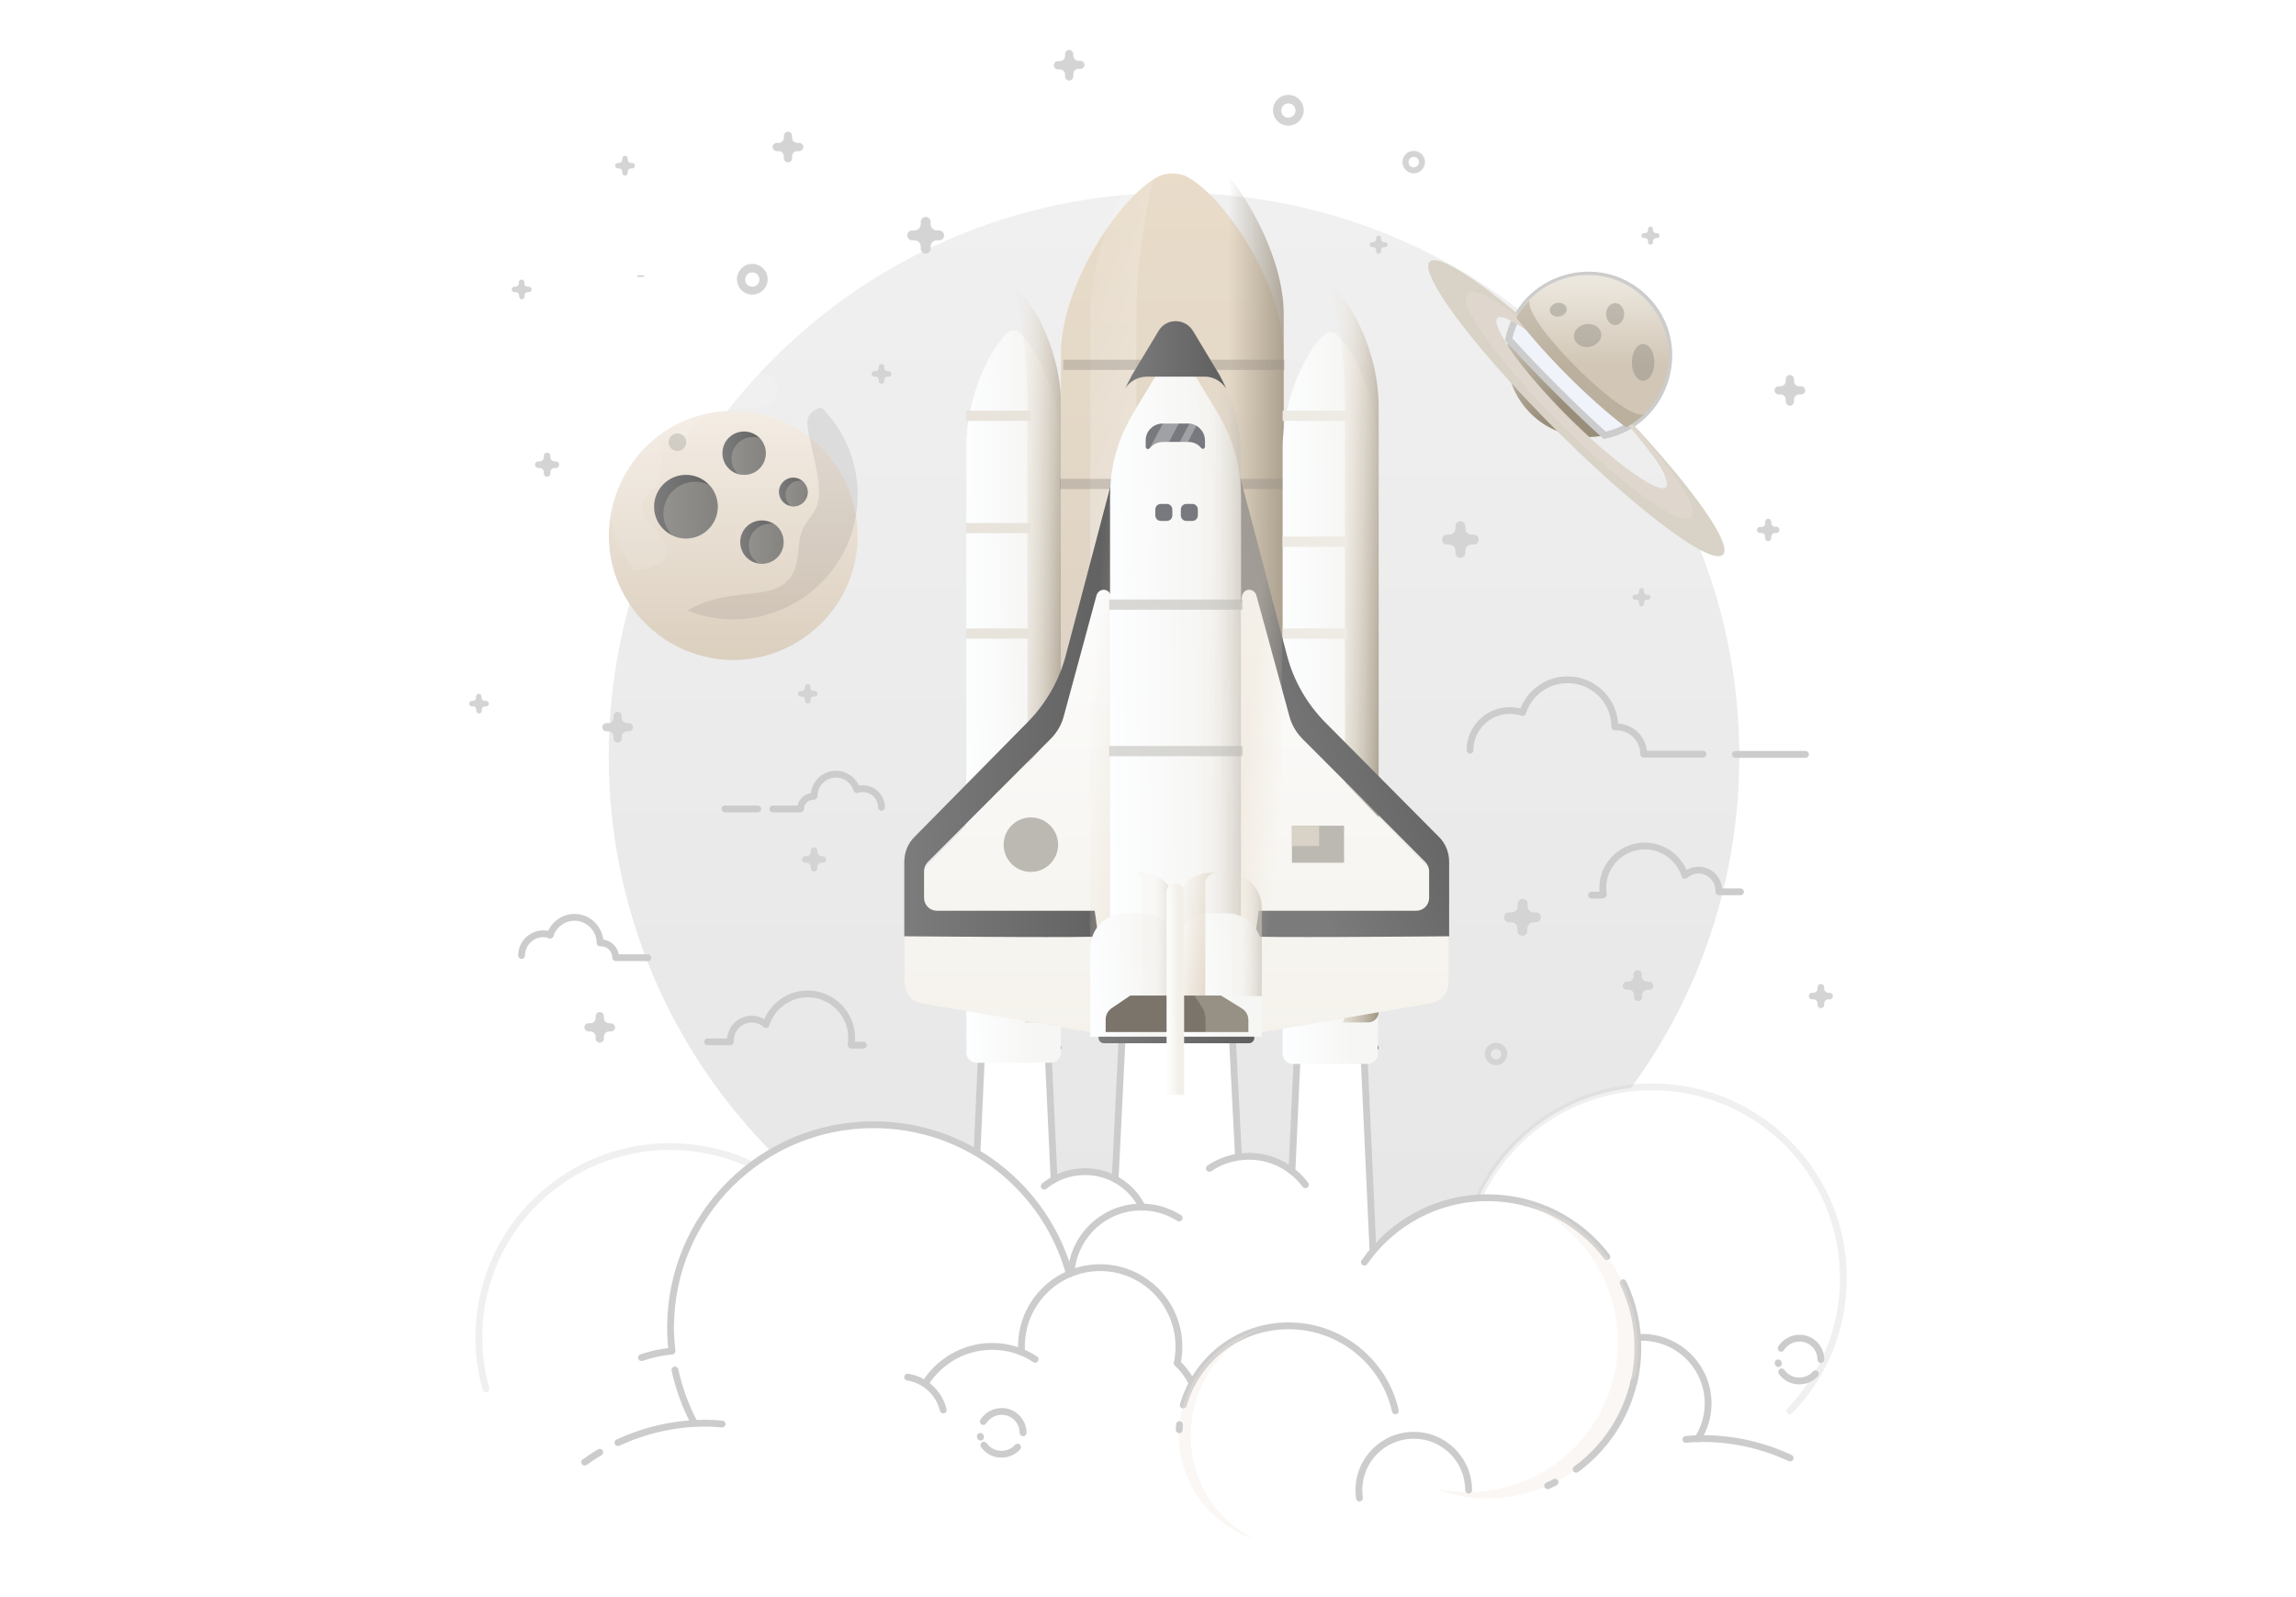 <svg width="230" height="160" viewBox="0 0 230 160" fill="none" xmlns="http://www.w3.org/2000/svg">
<path d="M117.592 132.19C148.895 132.19 174.233 106.961 174.233 75.769C174.233 44.576 148.922 19.32 117.592 19.32C86.4 19.32 60.978 44.549 60.978 75.741C60.978 106.934 86.29 132.19 117.592 132.19Z" fill="url(#paint0_linear_3269_5314)"/>
<path d="M179.272 141.34C190.898 129.303 182.46 108.883 165.504 108.883C157.781 108.883 151.158 113.445 148.107 120.014C145.414 120.179 142.913 121.031 137.499 124.603L136.62 105.256H129.969L129.419 117.293C127.248 115.617 125.16 115.809 123.703 115.919L124.06 115.864L123.483 103.964H112.408L111.721 118.117C109.852 116.688 109.275 117.375 108.698 117.375C107.571 117.375 106.499 117.678 105.592 118.172L104.988 105.228H98.337L97.87 115.479C94.847 113.693 91.301 112.648 87.536 112.648C82.974 112.648 78.769 114.16 75.362 116.688C60.549 109.653 44.279 123.312 48.676 139.141L59.312 145.957C59.065 146.122 58.817 146.287 58.57 146.452L59.312 145.957C55.877 149.173 66.073 139.884 68.848 141.148C69.068 141.642 69.288 142.11 69.535 142.577L69.068 141.285C69.37 141.532 69.535 141.945 69.535 142.577C69.535 142.577 69.535 142.604 69.563 142.604C66.815 142.742 64.231 143.401 61.868 144.528L70.717 142.934C78.275 144.556 119.718 150.244 119.801 150.959L119.196 149.832C119.443 149.86 119.718 149.887 119.993 149.915C121.34 151.893 123.318 153.432 125.627 154.174C123.758 153.212 122.192 151.783 121.065 150.025C130.161 150.904 142.006 150.299 146.349 149.832C150.334 150.547 154.511 149.64 157.919 147.166C158.633 146.644 159.32 146.04 159.952 145.38C164.157 145.353 171.88 146.562 171.77 144.693L179.355 146.04C177.211 145.05 174.903 144.391 172.429 144.171L179.272 141.34ZM157.314 146.067C157.342 145.985 157.369 145.93 157.451 145.847L157.314 146.067Z" fill="white"/>
<path d="M105.592 118.172L104.987 105.256H98.336L97.869 115.479" fill="white"/>
<path fill-rule="evenodd" clip-rule="evenodd" d="M97.996 105.24C98.004 105.058 98.154 104.915 98.337 104.915H104.987C105.169 104.915 105.319 105.058 105.328 105.24L105.932 118.156C105.941 118.344 105.796 118.504 105.608 118.513C105.42 118.522 105.26 118.376 105.251 118.188L104.662 105.596H98.662L98.21 115.495C98.201 115.683 98.042 115.828 97.854 115.82C97.666 115.811 97.52 115.651 97.529 115.463L97.996 105.24Z" fill="#CCCCCC"/>
<path d="M137.527 125.098L136.62 105.256H129.969L129.419 117.32" fill="white"/>
<path fill-rule="evenodd" clip-rule="evenodd" d="M129.628 105.24C129.636 105.058 129.786 104.915 129.969 104.915H136.619C136.802 104.915 136.952 105.058 136.96 105.24L137.867 125.082C137.876 125.27 137.73 125.43 137.542 125.438C137.354 125.447 137.194 125.301 137.186 125.113L136.294 105.596H130.294L129.76 117.336C129.751 117.524 129.592 117.669 129.404 117.661C129.215 117.652 129.07 117.493 129.078 117.305L129.628 105.24Z" fill="#CCCCCC"/>
<path d="M124.06 115.837L123.456 103.964H112.408L111.721 117.925L111.748 118.145" fill="white"/>
<path fill-rule="evenodd" clip-rule="evenodd" d="M112.067 103.947C112.076 103.766 112.226 103.623 112.407 103.623H123.455C123.637 103.623 123.787 103.765 123.796 103.947L124.4 115.819C124.41 116.007 124.265 116.167 124.077 116.177C123.889 116.187 123.729 116.042 123.719 115.854L123.131 104.305H112.732L112.062 117.912L112.086 118.103C112.11 118.29 111.977 118.46 111.79 118.483C111.603 118.507 111.433 118.374 111.41 118.187L111.382 117.967C111.38 117.948 111.379 117.928 111.38 117.908L112.067 103.947Z" fill="#CCCCCC"/>
<path fill-rule="evenodd" clip-rule="evenodd" d="M67.649 135.314C67.668 135.501 67.532 135.669 67.344 135.688C66.297 135.796 65.305 136.01 64.37 136.331C64.192 136.392 63.998 136.297 63.937 136.119C63.875 135.941 63.97 135.747 64.148 135.686C65.136 135.347 66.179 135.122 67.275 135.01C67.462 134.991 67.629 135.127 67.649 135.314Z" fill="#CCCCCC"/>
<path d="M122.302 99.732H113.233L111.364 100.996C110.979 101.271 110.759 101.683 110.759 102.15V103.387H125.05V102.205C125.05 101.71 124.803 101.271 124.391 101.023L122.302 99.732Z" fill="white"/>
<path d="M125.654 103.964C125.654 104.266 125.407 104.514 125.105 104.514H110.594C110.292 104.514 110.044 104.266 110.044 103.964C110.044 103.662 110.292 103.414 110.594 103.414H125.105C125.407 103.414 125.654 103.662 125.654 103.964Z" fill="url(#paint1_linear_3269_5314)"/>
<path d="M94.077 23.084H93.857C93.5 23.084 93.225 22.809 93.225 22.451V22.232C93.225 21.957 93.005 21.737 92.731 21.737C92.456 21.737 92.236 21.957 92.236 22.232V22.451C92.236 22.809 91.961 23.084 91.604 23.084H91.384C91.109 23.084 90.889 23.303 90.889 23.578C90.889 23.853 91.109 24.073 91.384 24.073H91.604C91.961 24.073 92.236 24.348 92.236 24.705V24.925C92.236 25.2 92.456 25.419 92.731 25.419C93.005 25.419 93.225 25.2 93.225 24.925V24.705C93.225 24.348 93.5 24.073 93.857 24.073H94.077C94.352 24.073 94.572 23.853 94.572 23.578C94.572 23.331 94.352 23.084 94.077 23.084Z" fill="#D4D4D4"/>
<path d="M80.061 14.316H79.869C79.594 14.316 79.347 14.097 79.347 13.794V13.602C79.347 13.382 79.154 13.19 78.935 13.19C78.715 13.19 78.522 13.382 78.522 13.602V13.794C78.522 14.069 78.302 14.316 78 14.316H77.808C77.588 14.316 77.396 14.509 77.396 14.729C77.396 14.949 77.588 15.141 77.808 15.141H78C78.275 15.141 78.522 15.361 78.522 15.663V15.856C78.522 16.075 78.715 16.268 78.935 16.268C79.154 16.268 79.347 16.075 79.347 15.856V15.663C79.347 15.388 79.567 15.141 79.869 15.141H80.061C80.281 15.141 80.474 14.949 80.474 14.729C80.474 14.509 80.281 14.316 80.061 14.316Z" fill="#D4D4D4"/>
<path d="M62.995 72.442H62.802C62.528 72.442 62.28 72.222 62.28 71.92V71.727C62.28 71.508 62.088 71.315 61.868 71.315C61.648 71.315 61.456 71.508 61.456 71.727V71.92C61.456 72.195 61.236 72.442 60.934 72.442H60.741C60.521 72.442 60.329 72.634 60.329 72.854C60.329 73.074 60.521 73.266 60.741 73.266H60.934C61.208 73.266 61.456 73.486 61.456 73.789V73.981C61.456 74.201 61.648 74.393 61.868 74.393C62.088 74.393 62.28 74.201 62.28 73.981V73.789C62.28 73.514 62.5 73.266 62.802 73.266H62.995C63.215 73.266 63.407 73.074 63.407 72.854C63.407 72.607 63.215 72.442 62.995 72.442Z" fill="#D4D4D4"/>
<path d="M108.23 6.099H108.038C107.763 6.099 107.516 5.879 107.516 5.577V5.412C107.516 5.192 107.323 5 107.103 5C106.884 5 106.691 5.192 106.691 5.412V5.605C106.691 5.879 106.471 6.127 106.169 6.127H105.977C105.757 6.127 105.564 6.319 105.564 6.539C105.564 6.759 105.757 6.951 105.977 6.951H106.169C106.444 6.951 106.691 7.171 106.691 7.473V7.666C106.691 7.886 106.884 8.078 107.103 8.078C107.323 8.078 107.516 7.886 107.516 7.666V7.418C107.516 7.144 107.736 6.896 108.038 6.896H108.23C108.45 6.896 108.642 6.704 108.642 6.484C108.642 6.292 108.478 6.099 108.23 6.099Z" fill="#D4D4D4"/>
<path d="M180.427 38.693H180.234C179.959 38.693 179.712 38.473 179.712 38.171V37.979C179.712 37.759 179.52 37.566 179.3 37.566C179.08 37.566 178.888 37.759 178.888 37.979V38.171C178.888 38.446 178.668 38.693 178.365 38.693H178.173C177.953 38.693 177.761 38.886 177.761 39.105C177.761 39.325 177.953 39.518 178.173 39.518H178.365C178.64 39.518 178.888 39.738 178.888 40.04V40.232C178.888 40.452 179.08 40.645 179.3 40.645C179.52 40.645 179.712 40.452 179.712 40.232V40.04C179.712 39.765 179.932 39.518 180.234 39.518H180.427C180.646 39.518 180.839 39.325 180.839 39.105C180.839 38.886 180.646 38.693 180.427 38.693Z" fill="#D4D4D4"/>
<path d="M165.174 98.33H164.982C164.707 98.33 164.46 98.11 164.46 97.808V97.616C164.46 97.396 164.267 97.203 164.047 97.203C163.827 97.203 163.635 97.396 163.635 97.616V97.808C163.635 98.083 163.415 98.33 163.113 98.33H162.975C162.756 98.33 162.563 98.523 162.563 98.743C162.563 98.962 162.756 99.155 162.975 99.155H163.168C163.443 99.155 163.69 99.374 163.69 99.677V99.869C163.69 100.089 163.882 100.281 164.102 100.281C164.322 100.281 164.514 100.089 164.514 99.869V99.677C164.514 99.402 164.734 99.155 165.037 99.155H165.229C165.449 99.155 165.641 98.962 165.641 98.743C165.586 98.523 165.394 98.33 165.174 98.33Z" fill="#D4D4D4"/>
<path d="M61.181 102.507H61.016C60.741 102.507 60.494 102.288 60.494 101.985V101.793C60.494 101.573 60.301 101.381 60.081 101.381C59.862 101.381 59.669 101.573 59.669 101.793V101.985C59.669 102.26 59.449 102.507 59.147 102.507H58.955C58.735 102.507 58.542 102.7 58.542 102.92C58.542 103.14 58.735 103.332 58.955 103.332H59.147C59.422 103.332 59.669 103.552 59.669 103.854V104.047C59.669 104.266 59.862 104.459 60.081 104.459C60.301 104.459 60.494 104.266 60.494 104.047V103.854C60.494 103.579 60.714 103.332 61.016 103.332H61.208C61.428 103.332 61.62 103.14 61.62 102.92C61.593 102.7 61.401 102.507 61.181 102.507Z" fill="#D4D4D4"/>
<path d="M147.64 53.561H147.42C147.063 53.561 146.788 53.286 146.788 52.929V52.709C146.788 52.434 146.568 52.215 146.294 52.215C146.019 52.215 145.799 52.434 145.799 52.709V52.929C145.799 53.286 145.524 53.561 145.167 53.561H144.947C144.672 53.561 144.452 53.781 144.452 54.056C144.452 54.331 144.672 54.551 144.947 54.551H145.167C145.524 54.551 145.799 54.825 145.799 55.183V55.403C145.799 55.677 146.019 55.897 146.294 55.897C146.568 55.897 146.788 55.677 146.788 55.403V55.183C146.788 54.825 147.063 54.551 147.42 54.551H147.64C147.915 54.551 148.135 54.331 148.135 54.056C148.135 53.781 147.915 53.561 147.64 53.561Z" fill="#D4D4D4"/>
<path d="M153.879 91.405H153.659C153.302 91.405 153.027 91.13 153.027 90.772V90.553C153.027 90.278 152.807 90.058 152.533 90.058C152.258 90.058 152.038 90.278 152.038 90.553V90.772C152.038 91.13 151.763 91.405 151.406 91.405H151.158C150.884 91.405 150.664 91.624 150.664 91.899C150.664 92.174 150.884 92.394 151.158 92.394H151.378C151.736 92.394 152.01 92.669 152.01 93.026V93.246C152.01 93.521 152.23 93.741 152.505 93.741C152.78 93.741 153 93.521 153 93.246V93.026C153 92.669 153.275 92.394 153.632 92.394H153.852C154.126 92.394 154.346 92.174 154.346 91.899C154.374 91.624 154.154 91.405 153.879 91.405Z" fill="#D4D4D4"/>
<path d="M177.954 52.764H177.816C177.596 52.764 177.431 52.599 177.431 52.38V52.27C177.431 52.105 177.294 51.967 177.129 51.967C176.964 51.967 176.827 52.105 176.827 52.27V52.407C176.827 52.627 176.662 52.792 176.442 52.792H176.305C176.14 52.792 176.002 52.929 176.002 53.094C176.002 53.259 176.14 53.397 176.305 53.397H176.442C176.662 53.397 176.827 53.561 176.827 53.781V53.919C176.827 54.084 176.964 54.221 177.129 54.221C177.294 54.221 177.431 54.084 177.431 53.919V53.781C177.431 53.561 177.596 53.397 177.816 53.397H177.954C178.118 53.397 178.256 53.259 178.256 53.094C178.256 52.902 178.118 52.764 177.954 52.764Z" fill="#D4D4D4"/>
<path d="M165.092 59.58H164.982C164.817 59.58 164.68 59.443 164.68 59.278V59.168C164.68 59.03 164.57 58.92 164.432 58.92C164.295 58.92 164.185 59.03 164.185 59.168V59.278C164.185 59.443 164.047 59.58 163.883 59.58H163.773C163.635 59.58 163.525 59.69 163.525 59.827C163.525 59.965 163.635 60.075 163.773 60.075H163.883C164.047 60.075 164.185 60.212 164.185 60.377V60.487C164.185 60.624 164.295 60.734 164.432 60.734C164.57 60.734 164.68 60.624 164.68 60.487V60.377C164.68 60.212 164.817 60.075 164.982 60.075H165.092C165.229 60.075 165.339 59.965 165.339 59.827C165.339 59.69 165.229 59.58 165.092 59.58Z" fill="#D4D4D4"/>
<path d="M138.764 24.265H138.654C138.489 24.265 138.351 24.128 138.351 23.963V23.853C138.351 23.716 138.241 23.606 138.104 23.606C137.967 23.606 137.857 23.716 137.857 23.853V23.963C137.857 24.128 137.719 24.265 137.554 24.265H137.444C137.307 24.265 137.197 24.375 137.197 24.513C137.197 24.65 137.307 24.76 137.444 24.76H137.554C137.719 24.76 137.857 24.897 137.857 25.062V25.172C137.857 25.31 137.967 25.42 138.104 25.42C138.241 25.42 138.351 25.31 138.351 25.172V25.062C138.351 24.897 138.489 24.76 138.654 24.76H138.764C138.901 24.76 139.011 24.65 139.011 24.513C138.983 24.375 138.901 24.265 138.764 24.265Z" fill="#D4D4D4"/>
<path d="M165.999 23.358H165.889C165.724 23.358 165.587 23.221 165.587 23.056V22.946C165.587 22.808 165.477 22.698 165.339 22.698C165.202 22.698 165.092 22.808 165.092 22.946V23.056C165.092 23.221 164.955 23.358 164.79 23.358H164.68C164.542 23.358 164.432 23.468 164.432 23.605C164.432 23.743 164.542 23.853 164.68 23.853H164.79C164.955 23.853 165.092 23.99 165.092 24.155V24.265C165.092 24.402 165.202 24.512 165.339 24.512C165.477 24.512 165.587 24.402 165.587 24.265V24.155C165.587 23.99 165.724 23.853 165.889 23.853H165.999C166.136 23.853 166.246 23.743 166.246 23.605C166.246 23.468 166.136 23.358 165.999 23.358Z" fill="#D4D4D4"/>
<path d="M55.684 46.224H55.547C55.327 46.224 55.135 46.031 55.135 45.811V45.674C55.135 45.481 54.997 45.344 54.805 45.344C54.612 45.344 54.475 45.481 54.475 45.674V45.811C54.475 46.031 54.283 46.224 54.063 46.224H53.925C53.733 46.224 53.596 46.361 53.596 46.553C53.596 46.746 53.733 46.883 53.925 46.883H54.063C54.283 46.883 54.475 47.075 54.475 47.295V47.433C54.475 47.625 54.612 47.763 54.805 47.763C54.997 47.763 55.135 47.625 55.135 47.433V47.295C55.135 47.075 55.327 46.883 55.547 46.883H55.684C55.877 46.883 56.014 46.746 56.014 46.553C56.014 46.388 55.849 46.224 55.684 46.224Z" fill="#D4D4D4"/>
<path d="M82.425 85.771H82.287C82.067 85.771 81.875 85.578 81.875 85.359V85.221C81.875 85.029 81.738 84.891 81.545 84.891C81.353 84.891 81.216 85.029 81.216 85.221V85.359C81.216 85.578 81.023 85.771 80.803 85.771H80.666C80.473 85.771 80.336 85.908 80.336 86.1C80.336 86.293 80.473 86.43 80.666 86.43H80.803C81.023 86.43 81.216 86.623 81.216 86.843V86.98C81.216 87.172 81.353 87.31 81.545 87.31C81.738 87.31 81.875 87.172 81.875 86.98V86.843C81.875 86.623 82.067 86.43 82.287 86.43H82.425C82.617 86.43 82.754 86.293 82.754 86.1C82.754 85.908 82.59 85.771 82.425 85.771Z" fill="#D4D4D4"/>
<path d="M183.285 99.457H183.148C182.928 99.457 182.736 99.265 182.736 99.045V98.907C182.736 98.715 182.598 98.578 182.406 98.578C182.213 98.578 182.076 98.715 182.076 98.907V99.045C182.076 99.265 181.884 99.457 181.664 99.457H181.526C181.334 99.457 181.197 99.594 181.197 99.787C181.197 99.979 181.334 100.117 181.526 100.117H181.664C181.884 100.117 182.076 100.309 182.076 100.529V100.666C182.076 100.859 182.213 100.996 182.406 100.996C182.598 100.996 182.736 100.859 182.736 100.666V100.529C182.736 100.309 182.928 100.117 183.148 100.117H183.285C183.478 100.117 183.615 99.979 183.615 99.787C183.615 99.622 183.45 99.457 183.285 99.457Z" fill="#D4D4D4"/>
<path d="M52.964 28.717H52.854C52.661 28.717 52.524 28.58 52.524 28.387V28.277C52.524 28.14 52.414 28.003 52.249 28.003C52.112 28.003 51.974 28.113 51.974 28.277V28.387C51.974 28.58 51.837 28.717 51.644 28.717H51.535C51.397 28.717 51.26 28.827 51.26 28.992C51.26 29.129 51.37 29.267 51.535 29.267H51.672C51.864 29.267 52.002 29.404 52.002 29.597V29.707C52.002 29.844 52.112 29.981 52.276 29.981C52.414 29.981 52.551 29.872 52.551 29.707V29.597C52.551 29.404 52.689 29.267 52.881 29.267H52.991C53.129 29.267 53.266 29.157 53.266 28.992C53.238 28.827 53.101 28.717 52.964 28.717Z" fill="#D4D4D4"/>
<path d="M63.325 16.323H63.215C63.022 16.323 62.885 16.185 62.885 15.993V15.883C62.885 15.745 62.775 15.608 62.61 15.608C62.472 15.608 62.335 15.718 62.335 15.883V15.993C62.335 16.185 62.198 16.323 62.005 16.323H61.895C61.758 16.323 61.621 16.433 61.621 16.597C61.621 16.735 61.73 16.872 61.895 16.872H62.005C62.198 16.872 62.335 17.01 62.335 17.202V17.312C62.335 17.449 62.445 17.587 62.61 17.587C62.747 17.587 62.885 17.477 62.885 17.312V17.202C62.885 17.01 63.022 16.872 63.215 16.872H63.325C63.462 16.872 63.599 16.762 63.599 16.597C63.599 16.433 63.489 16.323 63.325 16.323Z" fill="#D4D4D4"/>
<path d="M48.676 70.216H48.566C48.374 70.216 48.237 70.078 48.237 69.886V69.776C48.237 69.639 48.127 69.501 47.962 69.501C47.825 69.501 47.687 69.611 47.687 69.776V69.886C47.687 70.078 47.55 70.216 47.357 70.216H47.275C47.137 70.216 47 70.326 47 70.49C47 70.628 47.11 70.765 47.275 70.765H47.385C47.577 70.765 47.715 70.903 47.715 71.095V71.205C47.715 71.343 47.825 71.48 47.989 71.48C48.127 71.48 48.264 71.37 48.264 71.205V71.095C48.264 70.903 48.402 70.765 48.594 70.765H48.704C48.841 70.765 48.979 70.655 48.979 70.49C48.951 70.326 48.841 70.216 48.676 70.216Z" fill="#D4D4D4"/>
<path d="M89.021 37.182H88.911C88.718 37.182 88.581 37.044 88.581 36.852V36.742C88.581 36.605 88.471 36.467 88.306 36.467C88.169 36.467 88.031 36.577 88.031 36.742V36.852C88.031 37.044 87.894 37.182 87.701 37.182H87.592C87.454 37.182 87.317 37.292 87.317 37.457C87.317 37.594 87.427 37.732 87.592 37.732H87.701C87.894 37.732 88.031 37.869 88.031 38.061V38.171C88.031 38.309 88.141 38.446 88.306 38.446C88.444 38.446 88.581 38.336 88.581 38.171V38.061C88.581 37.869 88.718 37.732 88.911 37.732H89.021C89.158 37.732 89.296 37.622 89.296 37.457C89.296 37.292 89.158 37.182 89.021 37.182Z" fill="#D4D4D4"/>
<path d="M81.628 69.226H81.518C81.325 69.226 81.188 69.089 81.188 68.897V68.787C81.188 68.649 81.078 68.512 80.913 68.512C80.776 68.512 80.638 68.622 80.638 68.787V68.897C80.638 69.089 80.501 69.226 80.309 69.226H80.199C80.061 69.226 79.924 69.336 79.924 69.501C79.924 69.638 80.034 69.776 80.199 69.776H80.309C80.501 69.776 80.638 69.913 80.638 70.106V70.216C80.638 70.353 80.748 70.49 80.913 70.49C81.051 70.49 81.188 70.38 81.188 70.216V70.106C81.188 69.913 81.325 69.776 81.518 69.776H81.628C81.765 69.776 81.903 69.666 81.903 69.501C81.875 69.336 81.765 69.226 81.628 69.226Z" fill="#D4D4D4"/>
<path d="M129.062 12.585C128.21 12.585 127.523 11.898 127.523 11.046C127.523 10.194 128.21 9.507 129.062 9.507C129.914 9.507 130.601 10.194 130.601 11.046C130.601 11.898 129.887 12.585 129.062 12.585ZM129.062 10.359C128.678 10.359 128.348 10.661 128.348 11.074C128.348 11.486 128.65 11.788 129.062 11.788C129.447 11.788 129.777 11.486 129.777 11.074C129.777 10.661 129.447 10.359 129.062 10.359Z" fill="#D4D4D4"/>
<path d="M75.362 29.514C74.51 29.514 73.823 28.827 73.823 27.975C73.823 27.123 74.51 26.436 75.362 26.436C76.214 26.436 76.901 27.123 76.901 27.975C76.901 28.827 76.187 29.514 75.362 29.514ZM75.362 27.288C74.977 27.288 74.647 27.59 74.647 28.003C74.647 28.415 74.95 28.717 75.362 28.717C75.774 28.717 76.077 28.415 76.077 28.003C76.077 27.59 75.747 27.288 75.362 27.288Z" fill="#D4D4D4"/>
<path d="M141.621 17.367C141.017 17.367 140.495 16.872 140.495 16.24C140.495 15.608 140.989 15.114 141.621 15.114C142.226 15.114 142.748 15.608 142.748 16.24C142.748 16.872 142.226 17.367 141.621 17.367ZM141.621 15.718C141.347 15.718 141.099 15.938 141.099 16.24C141.099 16.543 141.319 16.762 141.621 16.762C141.896 16.762 142.144 16.543 142.144 16.24C142.144 15.938 141.896 15.718 141.621 15.718Z" fill="#D4D4D4"/>
<path d="M149.866 106.712C149.262 106.712 148.739 106.218 148.739 105.585C148.739 104.981 149.234 104.459 149.866 104.459C150.471 104.459 150.993 104.953 150.993 105.585C150.966 106.218 150.471 106.712 149.866 106.712ZM149.866 105.091C149.591 105.091 149.344 105.311 149.344 105.613C149.344 105.888 149.564 106.135 149.866 106.135C150.141 106.135 150.388 105.915 150.388 105.613C150.388 105.311 150.141 105.091 149.866 105.091Z" fill="#D4D4D4"/>
<path d="M105.977 105.283H97.156C96.963 105.283 96.826 105.146 96.826 104.953C96.826 104.761 96.963 104.624 97.156 104.624H105.977C106.17 104.624 106.307 104.761 106.307 104.953C106.307 105.146 106.142 105.283 105.977 105.283Z" fill="url(#paint2_linear_3269_5314)"/>
<path d="M105.537 103.167C105.785 103.332 105.95 103.607 105.95 103.881V104.596H97.265V103.854C97.265 103.579 97.403 103.304 97.622 103.139L98.749 102.37H98.777V99.264H104.301V102.425L105.537 103.167Z" fill="url(#paint3_linear_3269_5314)"/>
<path opacity="0.3" d="M105.922 103.909V104.623H103.367V103.909C103.367 103.607 103.312 103.332 103.202 103.194L102.707 102.425V99.264H104.301V102.425L105.538 103.194C105.785 103.332 105.922 103.607 105.922 103.909Z" fill="#D9D2C7"/>
<g filter="url(#filter0_d_3269_5314)">
<path d="M102.129 29.267C101.8 28.965 101.277 28.965 100.948 29.267C99.326 30.641 96.798 35.505 96.798 40.672V101.381C96.798 101.958 97.265 102.397 97.815 102.397H101.525H105.262C105.84 102.397 106.279 101.93 106.279 101.381V40.672C106.307 35.505 103.751 30.668 102.129 29.267Z" fill="url(#paint4_linear_3269_5314)"/>
</g>
<path d="M106.307 40.672V101.381C106.307 101.958 105.84 102.425 105.263 102.425H102.625C102.789 102.425 102.927 101.958 102.927 101.381V40.672C102.927 35.505 102.185 30.669 101.718 29.267C101.663 29.13 101.608 29.047 101.553 29.047C101.773 29.047 101.965 29.13 102.13 29.267C103.751 30.669 106.307 35.505 106.307 40.672Z" fill="url(#paint5_linear_3269_5314)"/>
<g filter="url(#filter1_d_3269_5314)">
<path d="M118.839 13.602C118.042 13.217 116.86 13.217 116.063 13.602C112.298 15.498 106.279 24.375 106.279 31.438C106.279 39.435 106.279 98.715 106.279 98.715H117.437H128.595C128.595 98.715 128.595 39.435 128.595 31.438C128.595 24.403 122.604 15.526 118.839 13.602Z" fill="url(#paint6_linear_3269_5314)"/>
</g>
<path d="M128.595 31.466C128.595 39.463 128.595 98.743 128.595 98.743H122.082C122.082 98.743 122.082 39.463 122.082 31.466C122.082 24.403 119.581 15.526 118.015 13.63C117.85 13.437 117.63 13.327 117.438 13.327C117.932 13.327 118.427 13.437 118.812 13.63C122.604 15.526 128.595 24.403 128.595 31.466Z" fill="url(#paint7_linear_3269_5314)"/>
<path opacity="0.4" d="M117.437 13.327C117.273 13.327 117.108 13.437 116.998 13.63C115.761 15.526 113.837 24.403 113.837 31.466C113.837 39.463 113.837 98.743 113.837 98.743H109.22C109.22 98.743 109.22 39.463 109.22 31.466C109.22 24.403 113.645 15.526 116.448 13.63C116.723 13.41 117.08 13.327 117.437 13.327Z" fill="url(#paint8_linear_3269_5314)"/>
<path opacity="0.4" fill-rule="evenodd" clip-rule="evenodd" d="M106.507 36.035H128.669V37.058H106.507V36.035Z" fill="#979087"/>
<path opacity="0.4" fill-rule="evenodd" clip-rule="evenodd" d="M106.166 47.968H128.669V48.991H106.166V47.968Z" fill="#979087"/>
<path fill-rule="evenodd" clip-rule="evenodd" d="M96.779 62.961H103.257V63.984H96.779V62.961Z" fill="#E8E4DC"/>
<path fill-rule="evenodd" clip-rule="evenodd" d="M96.779 52.392H103.257V53.415H96.779V52.392Z" fill="#E8E4DC"/>
<path fill-rule="evenodd" clip-rule="evenodd" d="M96.779 41.141H103.257V42.164H96.779V41.141Z" fill="#E8E4DC"/>
<path d="M137.775 105.283H128.953C128.76 105.283 128.623 105.146 128.623 104.953C128.623 104.761 128.76 104.624 128.953 104.624H137.775C137.967 104.624 138.104 104.761 138.104 104.953C138.104 105.146 137.94 105.283 137.775 105.283Z" fill="url(#paint9_linear_3269_5314)"/>
<path d="M137.334 103.167C137.582 103.332 137.746 103.607 137.746 103.881V104.596H129.062V103.854C129.062 103.579 129.199 103.304 129.419 103.139L130.546 102.37H130.574V99.264H136.098V102.425L137.334 103.167Z" fill="url(#paint10_linear_3269_5314)"/>
<path opacity="0.3" d="M137.719 103.909V104.623H135.438V103.909C135.438 103.607 135.356 103.332 135.246 103.194L134.668 102.425V99.264H136.098V102.425L137.334 103.194C137.582 103.332 137.719 103.607 137.719 103.909Z" fill="#D9D2C7"/>
<g filter="url(#filter2_d_3269_5314)">
<path d="M133.871 29.434C133.538 29.132 133.01 29.132 132.677 29.434C131.04 30.807 128.487 35.668 128.487 40.831V101.496C128.487 102.072 128.959 102.512 129.514 102.512H133.26H137.006C137.589 102.512 138.033 102.045 138.033 101.496V40.831C138.089 35.668 135.508 30.835 133.871 29.434Z" fill="url(#paint11_linear_3269_5314)"/>
</g>
<path d="M138.105 40.672V101.381C138.105 101.958 137.637 102.425 137.06 102.425H134.422C134.587 102.425 134.724 101.958 134.724 101.381V40.672C134.724 35.505 133.982 30.669 133.515 29.267C133.46 29.13 133.405 29.047 133.35 29.047C133.57 29.047 133.762 29.13 133.927 29.267C135.549 30.669 138.105 35.505 138.105 40.672Z" fill="url(#paint12_linear_3269_5314)"/>
<path fill-rule="evenodd" clip-rule="evenodd" d="M128.487 62.961H134.965V63.984H128.487V62.961Z" fill="#EEEAE4"/>
<path fill-rule="evenodd" clip-rule="evenodd" d="M128.487 53.756H134.965V54.779H128.487V53.756Z" fill="#EEEAE4"/>
<path fill-rule="evenodd" clip-rule="evenodd" d="M128.487 41.141H134.965V42.164H128.487V41.141Z" fill="#EEEAE4"/>
<g filter="url(#filter3_d_3269_5314)">
<path d="M111.034 49.604L111.501 47.845L112.656 47.57L114.579 47.131L114.799 47.076L114.964 49.604L117.822 91.322L111.639 99.759L109.22 99.347L92.401 96.462C91.357 96.297 90.615 95.39 90.615 94.345V86.403C90.615 85.469 90.999 84.534 91.659 83.874L102.982 72.387C104.823 70.518 106.142 68.21 106.802 65.681L109.22 56.557L111.034 49.604Z" fill="url(#paint13_linear_3269_5314)"/>
</g>
<path d="M105.995 84.621C105.995 86.127 104.774 87.349 103.268 87.349C101.761 87.349 100.54 86.127 100.54 84.621C100.54 83.114 101.761 81.893 103.268 81.893C104.774 81.893 105.995 83.114 105.995 84.621Z" fill="#BCB9B3"/>
<path d="M112.628 47.57V59.085L111.391 60.459L111.281 59.718C111.226 59.36 110.924 59.085 110.567 59.085C110.237 59.085 109.962 59.305 109.852 59.608L106.554 71.782C106.334 72.607 105.895 73.349 105.317 73.953L92.95 86.348C92.703 86.595 92.566 86.925 92.566 87.255V89.948C92.566 90.663 93.143 91.24 93.857 91.24H109.66L110.017 93.796C110.017 93.96 94.022 93.823 90.587 93.796V86.348C90.587 85.413 90.944 84.479 91.631 83.82L102.954 72.332C104.795 70.463 106.114 68.155 106.774 65.626L111.474 47.818L112.628 47.57Z" fill="url(#paint14_linear_3269_5314)"/>
<path d="M117.822 91.322L111.639 99.732L109.193 99.32V56.53L111.034 49.604H114.964L117.822 91.322Z" fill="url(#paint15_linear_3269_5314)"/>
<g filter="url(#filter4_d_3269_5314)">
<path d="M145.112 86.375V94.318C145.112 95.362 144.37 96.269 143.325 96.434L130.711 98.605L124.088 99.732L117.904 91.322L120.927 47.076L121.147 47.131L123.071 47.598L124.225 47.873L128.43 63.73L128.952 65.681C129.612 68.21 130.931 70.518 132.772 72.387L144.095 83.874C144.755 84.534 145.112 85.441 145.112 86.375Z" fill="url(#paint16_linear_3269_5314)"/>
</g>
<path d="M134.641 82.72H129.419V86.43H134.641V82.72Z" fill="#BCB9B3"/>
<path d="M132.14 82.72H129.419V84.754H132.14V82.72Z" fill="#D9D2C7"/>
<path d="M123.071 47.57V59.085L124.308 60.459L124.418 59.718C124.473 59.36 124.775 59.085 125.132 59.085C125.462 59.085 125.737 59.305 125.847 59.608L129.172 71.782C129.392 72.607 129.832 73.349 130.409 73.953L142.776 86.348C143.024 86.595 143.161 86.925 143.161 87.255V89.948C143.161 90.663 142.584 91.24 141.869 91.24H126.094L125.737 93.796C125.737 93.96 141.732 93.823 145.167 93.796V86.348C145.167 85.413 144.81 84.479 144.123 83.82L132.745 72.359C130.904 70.491 129.585 68.182 128.925 65.654L124.226 47.845L123.071 47.57Z" fill="url(#paint17_linear_3269_5314)"/>
<path opacity="0.4" d="M130.711 90.938V98.605L124.088 99.732L117.904 91.322L120.927 47.076L121.147 47.131L123.071 47.598L124.225 47.873L128.43 63.73V87.667C129.749 88.134 130.711 89.426 130.711 90.938Z" fill="url(#paint18_linear_3269_5314)"/>
<g filter="url(#filter5_d_3269_5314)">
<path d="M124.308 45.592V98.742H111.199V45.592C111.199 43.283 111.694 41.002 112.683 38.913C112.876 38.529 113.068 38.116 113.288 37.731V37.704L116.036 33.142C116.806 31.85 118.674 31.85 119.471 33.142L122.22 37.704V37.731C122.44 38.116 122.632 38.501 122.824 38.886C123.814 41.002 124.308 43.283 124.308 45.592Z" fill="url(#paint19_linear_3269_5314)"/>
</g>
<path d="M124.309 45.592V98.743H120.379V45.592C120.379 43.283 120.186 41.002 119.774 38.913C119.691 38.529 119.637 38.144 119.527 37.759V37.732L118.427 33.169C118.262 32.51 118.015 32.208 117.74 32.208C118.4 32.208 119.059 32.537 119.444 33.169L122.192 37.732V37.759C122.412 38.144 122.605 38.529 122.797 38.913C123.814 41.002 124.309 43.283 124.309 45.592Z" fill="url(#paint20_linear_3269_5314)"/>
<path d="M122.824 38.913C122.357 38.199 121.56 37.731 120.681 37.731H114.882C114.003 37.731 113.178 38.199 112.711 38.913C112.903 38.529 113.096 38.116 113.316 37.731V37.704L116.064 33.142C116.833 31.85 118.702 31.85 119.499 33.142L122.247 37.704V37.731C122.44 38.116 122.66 38.501 122.824 38.913Z" fill="url(#paint21_linear_3269_5314)"/>
<path d="M120.708 44.74C120.708 44.959 120.46 45.042 120.323 44.877C120.021 44.492 119.553 44.272 119.004 44.272H116.475C115.981 44.272 115.514 44.492 115.211 44.849C115.184 44.877 115.184 44.877 115.156 44.904C115.019 45.069 114.771 44.959 114.771 44.767C114.771 44.602 114.771 44.382 114.771 44.108C114.771 43.173 115.541 42.431 116.475 42.431H119.004C119.059 42.431 119.114 42.431 119.169 42.431C119.416 42.459 119.636 42.541 119.856 42.651C120.35 42.953 120.708 43.503 120.708 44.108C120.708 44.382 120.708 44.575 120.708 44.74Z" fill="#77797F"/>
<path opacity="0.5" fill-rule="evenodd" clip-rule="evenodd" d="M111.119 60.058H124.478V61.081H111.119V60.058Z" fill="#B7B4AF"/>
<path opacity="0.5" fill-rule="evenodd" clip-rule="evenodd" d="M111.119 74.733H124.478V75.756H111.119V74.733Z" fill="#B7B4AF"/>
<g filter="url(#filter6_d_3269_5314)">
<path d="M114.332 87.42H112.738C110.787 87.42 109.22 88.986 109.22 90.937V99.787H117.85V90.937C117.822 88.986 116.256 87.42 114.332 87.42Z" fill="url(#paint22_linear_3269_5314)"/>
</g>
<path d="M117.823 90.937V99.787H114.387V88.299C114.387 87.804 114.002 87.42 113.508 87.42H114.305C116.256 87.42 117.823 88.986 117.823 90.937Z" fill="url(#paint23_linear_3269_5314)"/>
<g filter="url(#filter7_d_3269_5314)">
<path d="M122.879 87.42H121.285C119.334 87.42 117.767 88.986 117.767 90.937V99.787H126.397V90.937C126.397 88.986 124.83 87.42 122.879 87.42Z" fill="url(#paint24_linear_3269_5314)"/>
</g>
<path d="M126.397 90.937V99.787H123.401V88.574C123.401 87.942 122.879 87.42 122.247 87.42H122.879C124.83 87.42 126.397 88.986 126.397 90.937Z" fill="url(#paint25_linear_3269_5314)"/>
<path d="M117.74 90.937V99.787H120.736V88.574C120.736 87.942 121.258 87.42 121.89 87.42H121.258C119.334 87.42 117.74 88.986 117.74 90.937Z" fill="url(#paint26_linear_3269_5314)"/>
<path d="M122.301 99.732H113.232L111.363 100.996C110.979 101.271 110.759 101.683 110.759 102.15V103.387H125.05V102.205C125.05 101.71 124.802 101.271 124.39 101.023L122.301 99.732Z" fill="#7B746A"/>
<path opacity="0.3" d="M125.05 102.233V103.414H120.763V102.233C120.763 101.738 120.653 101.298 120.488 101.023L119.664 99.732H122.302L124.391 101.023C124.803 101.271 125.05 101.738 125.05 102.233Z" fill="#D9D2C7"/>
<path d="M116.888 52.187H116.284C115.981 52.187 115.734 51.94 115.734 51.638V51.033C115.734 50.731 115.981 50.483 116.284 50.483H116.888C117.19 50.483 117.438 50.731 117.438 51.033V51.638C117.438 51.94 117.19 52.187 116.888 52.187Z" fill="#77797F"/>
<path d="M119.444 52.187H118.839C118.537 52.187 118.29 51.94 118.29 51.638V51.033C118.29 50.731 118.537 50.483 118.839 50.483H119.444C119.746 50.483 119.993 50.731 119.993 51.033V51.638C119.993 51.94 119.746 52.187 119.444 52.187Z" fill="#77797F"/>
<g filter="url(#filter8_d_3269_5314)">
<path d="M118.647 105.613H116.86V85.276C116.86 84.781 117.273 84.397 117.74 84.397C118.234 84.397 118.619 84.809 118.619 85.276V105.613H118.647Z" fill="url(#paint27_linear_3269_5314)"/>
</g>
<path fill-rule="evenodd" clip-rule="evenodd" d="M108.698 117.716C107.212 117.716 105.86 118.237 104.82 119.095C104.675 119.215 104.46 119.194 104.34 119.049C104.22 118.904 104.241 118.689 104.386 118.569C105.545 117.613 107.051 117.034 108.698 117.034C111.361 117.034 113.648 118.57 114.748 120.797C114.831 120.966 114.762 121.171 114.593 121.254C114.424 121.337 114.219 121.268 114.136 121.099C113.147 119.094 111.091 117.716 108.698 117.716Z" fill="#CCCCCC"/>
<path opacity="0.3" d="M118.097 42.403L117.107 44.272H116.475C115.98 44.272 115.513 44.492 115.211 44.849L116.503 42.403H118.097Z" fill="white"/>
<path opacity="0.3" d="M119.856 42.623L119.004 44.272H118.18L119.169 42.403C119.416 42.431 119.636 42.513 119.856 42.623Z" fill="white"/>
<path fill-rule="evenodd" clip-rule="evenodd" d="M87.509 113.017C76.457 113.017 67.513 121.961 67.513 133.013C67.513 133.767 67.567 134.523 67.648 135.285C67.668 135.472 67.533 135.64 67.346 135.661C67.159 135.681 66.99 135.545 66.97 135.358C66.887 134.581 66.831 133.798 66.831 133.013C66.831 121.584 76.08 112.335 87.509 112.335C97.038 112.335 105.057 118.762 107.46 127.536C107.51 127.718 107.403 127.906 107.221 127.955C107.04 128.005 106.852 127.898 106.803 127.717C104.479 119.232 96.723 113.017 87.509 113.017Z" fill="#CCCCCC"/>
<path fill-rule="evenodd" clip-rule="evenodd" d="M67.539 136.912C67.722 136.872 67.904 136.988 67.945 137.172C68.351 139.012 69 140.796 69.864 142.416C69.953 142.582 69.89 142.789 69.724 142.878C69.558 142.966 69.351 142.903 69.262 142.737C68.368 141.06 67.698 139.216 67.279 137.319C67.239 137.135 67.355 136.953 67.539 136.912Z" fill="#CCCCCC"/>
<path fill-rule="evenodd" clip-rule="evenodd" d="M114.332 121.262C110.776 121.262 107.846 124.061 107.637 127.564C107.626 127.752 107.464 127.895 107.276 127.884C107.088 127.873 106.945 127.712 106.956 127.524C107.187 123.662 110.413 120.58 114.332 120.58C115.802 120.58 117.156 121.012 118.305 121.731C118.465 121.831 118.514 122.041 118.414 122.201C118.314 122.36 118.104 122.409 117.944 122.309C116.895 121.653 115.665 121.262 114.332 121.262Z" fill="#CCCCCC"/>
<path fill-rule="evenodd" clip-rule="evenodd" d="M125.105 116.178C123.717 116.178 122.41 116.596 121.34 117.327C121.184 117.434 120.972 117.394 120.866 117.238C120.76 117.083 120.8 116.87 120.955 116.764C122.139 115.956 123.58 115.496 125.105 115.496C127.555 115.496 129.688 116.679 131.04 118.491C131.152 118.642 131.121 118.855 130.97 118.968C130.819 119.081 130.606 119.05 130.493 118.899C129.262 117.248 127.327 116.178 125.105 116.178Z" fill="#CCCCCC"/>
<path fill-rule="evenodd" clip-rule="evenodd" d="M162.442 128.199C162.611 128.117 162.815 128.187 162.898 128.357C163.882 130.382 164.416 132.631 164.416 135.019C164.416 136.254 164.276 137.463 163.994 138.618C163.949 138.8 163.765 138.913 163.582 138.868C163.399 138.823 163.287 138.639 163.332 138.456C163.6 137.357 163.734 136.203 163.734 135.019C163.734 132.735 163.224 130.587 162.284 128.655C162.202 128.485 162.273 128.281 162.442 128.199Z" fill="#CCCCCC"/>
<path fill-rule="evenodd" clip-rule="evenodd" d="M149.015 120.327C144.02 120.327 139.615 122.824 136.955 126.64C136.847 126.794 136.635 126.832 136.48 126.724C136.326 126.617 136.288 126.404 136.396 126.25C139.177 122.26 143.787 119.645 149.015 119.645C153.99 119.645 158.431 122.007 161.241 125.688C161.355 125.838 161.326 126.052 161.177 126.166C161.027 126.28 160.813 126.252 160.699 126.102C158.013 122.583 153.769 120.327 149.015 120.327Z" fill="#CCCCCC"/>
<path fill-rule="evenodd" clip-rule="evenodd" d="M163.734 133.975C163.734 133.787 163.887 133.634 164.075 133.634H164.487C168.331 133.634 171.451 136.755 171.451 140.598C171.451 141.985 171.046 143.259 170.352 144.329C170.25 144.487 170.038 144.532 169.88 144.429C169.722 144.327 169.677 144.116 169.78 143.958C170.405 142.994 170.769 141.849 170.769 140.598C170.769 137.131 167.954 134.316 164.487 134.316H164.075C163.887 134.316 163.734 134.163 163.734 133.975Z" fill="#CCCCCC"/>
<path opacity="0.3" d="M164.075 135.047C164.075 145.545 153.577 152.8 143.766 149.145C153.165 151.206 162.069 144.061 162.069 134.442C162.069 127.984 158.001 122.46 152.258 120.344C159.018 121.828 164.075 127.846 164.075 135.047Z" fill="#EDE5DA"/>
<path fill-rule="evenodd" clip-rule="evenodd" d="M156.073 148.32C156.165 148.485 156.106 148.692 155.941 148.784C155.68 148.928 155.421 149.044 155.177 149.152L155.172 149.154C155 149.231 154.798 149.153 154.722 148.981C154.645 148.809 154.723 148.608 154.895 148.531C155.144 148.421 155.378 148.316 155.61 148.187C155.774 148.096 155.982 148.155 156.073 148.32Z" fill="#CCCCCC"/>
<path fill-rule="evenodd" clip-rule="evenodd" d="M163.766 138.04C163.95 138.082 164.064 138.265 164.022 138.448C163.179 142.129 161.044 145.305 158.093 147.469C157.941 147.58 157.728 147.547 157.616 147.396C157.505 147.244 157.538 147.03 157.69 146.919C160.51 144.85 162.552 141.815 163.358 138.296C163.4 138.112 163.583 137.998 163.766 138.04Z" fill="#CCCCCC"/>
<path fill-rule="evenodd" clip-rule="evenodd" d="M90.58 137.907C90.609 137.721 90.784 137.594 90.97 137.623C92.867 137.919 94.377 139.341 94.821 141.177C94.865 141.36 94.753 141.545 94.57 141.589C94.387 141.633 94.203 141.521 94.159 141.338C93.778 139.766 92.485 138.55 90.865 138.296C90.678 138.267 90.551 138.093 90.58 137.907Z" fill="#CCCCCC"/>
<path fill-rule="evenodd" clip-rule="evenodd" d="M99.381 135.223C96.701 135.223 94.333 136.642 92.99 138.748C92.889 138.907 92.678 138.953 92.519 138.852C92.361 138.751 92.314 138.54 92.415 138.381C93.876 136.09 96.455 134.541 99.381 134.541C101.043 134.541 102.592 135.028 103.885 135.89C104.042 135.994 104.084 136.206 103.979 136.363C103.875 136.519 103.663 136.562 103.507 136.457C102.326 135.67 100.907 135.223 99.381 135.223Z" fill="#CCCCCC"/>
<path fill-rule="evenodd" clip-rule="evenodd" d="M110.209 127.335C106.055 127.335 102.663 130.701 102.663 134.882C102.663 135.078 102.663 135.246 102.687 135.411C102.714 135.597 102.584 135.77 102.398 135.796C102.211 135.823 102.038 135.694 102.012 135.507C101.981 135.291 101.981 135.078 101.981 134.892L101.981 134.882C101.981 130.323 105.68 126.653 110.209 126.653C114.74 126.653 118.438 130.351 118.438 134.882C118.438 135.481 118.381 136.053 118.266 136.625C118.229 136.81 118.05 136.929 117.865 136.893C117.68 136.856 117.561 136.676 117.598 136.491C117.703 135.964 117.756 135.437 117.756 134.882C117.756 130.728 114.363 127.335 110.209 127.335Z" fill="#CCCCCC"/>
<path fill-rule="evenodd" clip-rule="evenodd" d="M117.685 136.323C117.815 136.187 118.031 136.182 118.167 136.312C118.798 136.914 119.347 137.635 119.725 138.448C119.804 138.619 119.73 138.822 119.559 138.901C119.389 138.98 119.186 138.906 119.107 138.735C118.77 138.01 118.275 137.357 117.696 136.805C117.56 136.675 117.555 136.459 117.685 136.323Z" fill="#CCCCCC"/>
<path fill-rule="evenodd" clip-rule="evenodd" d="M129.09 133.162C124.217 133.162 120.143 136.409 118.865 140.857C118.813 141.038 118.624 141.143 118.443 141.091C118.262 141.039 118.157 140.85 118.209 140.669C119.569 135.937 123.904 132.48 129.09 132.48C134.474 132.48 138.98 136.248 140.113 141.265C140.155 141.449 140.04 141.631 139.856 141.673C139.672 141.714 139.49 141.599 139.448 141.415C138.383 136.703 134.149 133.162 129.09 133.162Z" fill="#CCCCCC"/>
<path opacity="0.3" d="M125.627 154.174C121.258 152.718 118.097 148.623 118.097 143.759C118.097 138.674 121.56 134.415 126.232 133.15C117.245 137.08 116.888 149.75 125.627 154.174Z" fill="#EDE5DA"/>
<path fill-rule="evenodd" clip-rule="evenodd" d="M118.152 142.373C118.34 142.373 118.493 142.526 118.493 142.714C118.493 142.808 118.486 142.899 118.479 142.979C118.479 142.983 118.479 142.988 118.478 142.992C118.471 143.079 118.466 143.155 118.466 143.236C118.466 143.425 118.313 143.577 118.125 143.577C117.936 143.577 117.784 143.425 117.784 143.236C117.784 143.125 117.792 143.023 117.799 142.938L117.799 142.935C117.806 142.847 117.811 142.78 117.811 142.714C117.811 142.526 117.964 142.373 118.152 142.373Z" fill="#CCCCCC"/>
<path fill-rule="evenodd" clip-rule="evenodd" d="M141.622 144.127C138.76 144.127 136.466 146.447 136.466 149.283C136.466 149.516 136.487 149.728 136.513 149.979C136.515 150.001 136.517 150.023 136.519 150.046C136.538 150.233 136.401 150.4 136.214 150.419C136.027 150.438 135.86 150.301 135.841 150.113C135.838 150.09 135.836 150.067 135.834 150.043C135.809 149.798 135.784 149.552 135.784 149.283C135.784 146.072 138.382 143.445 141.622 143.445C144.832 143.445 147.459 146.043 147.459 149.283C147.459 149.471 147.306 149.624 147.118 149.624C146.93 149.624 146.777 149.471 146.777 149.283C146.777 146.421 144.457 144.127 141.622 144.127Z" fill="#CCCCCC"/>
<path fill-rule="evenodd" clip-rule="evenodd" d="M180.263 134.398C179.616 134.398 179.035 134.745 178.709 135.257C178.608 135.416 178.397 135.463 178.239 135.362C178.08 135.261 178.033 135.05 178.134 134.891C178.578 134.193 179.37 133.716 180.263 133.716C181.633 133.716 182.747 134.831 182.747 136.201C182.747 136.389 182.595 136.542 182.407 136.542C182.218 136.542 182.066 136.389 182.066 136.201C182.066 135.207 181.256 134.398 180.263 134.398Z" fill="#CCCCCC"/>
<path fill-rule="evenodd" clip-rule="evenodd" d="M177.878 136.289C178.011 136.156 178.227 136.156 178.36 136.289C178.488 136.418 178.487 136.569 178.487 136.609C178.487 136.61 178.487 136.612 178.487 136.613C178.487 136.801 178.335 136.954 178.146 136.954C177.98 136.954 177.842 136.836 177.812 136.679C177.75 136.552 177.772 136.395 177.878 136.289ZM177.805 136.606C177.805 136.606 177.805 136.607 177.805 136.61L177.805 136.606Z" fill="#CCCCCC"/>
<path fill-rule="evenodd" clip-rule="evenodd" d="M178.281 137.158C178.435 137.05 178.648 137.088 178.756 137.242C179.078 137.703 179.608 138.003 180.235 138.003C180.798 138.003 181.281 137.77 181.6 137.405C181.724 137.264 181.939 137.249 182.081 137.373C182.223 137.497 182.237 137.713 182.113 137.854C181.663 138.369 180.991 138.685 180.235 138.685C179.379 138.685 178.644 138.271 178.197 137.633C178.089 137.479 178.126 137.266 178.281 137.158Z" fill="#CCCCCC"/>
<path fill-rule="evenodd" clip-rule="evenodd" d="M100.343 141.736C99.696 141.736 99.115 142.083 98.789 142.595C98.688 142.754 98.478 142.8 98.319 142.699C98.16 142.598 98.113 142.388 98.214 142.229C98.658 141.531 99.451 141.054 100.343 141.054C101.713 141.054 102.828 142.168 102.828 143.539C102.828 143.727 102.675 143.879 102.487 143.879C102.298 143.879 102.146 143.727 102.146 143.539C102.146 142.545 101.336 141.736 100.343 141.736Z" fill="#CCCCCC"/>
<path fill-rule="evenodd" clip-rule="evenodd" d="M97.958 143.655C98.091 143.521 98.307 143.521 98.44 143.655C98.569 143.783 98.568 143.934 98.568 143.974C98.568 143.975 98.568 143.977 98.568 143.978C98.568 144.166 98.415 144.319 98.227 144.319C98.061 144.319 97.923 144.201 97.892 144.044C97.831 143.917 97.853 143.76 97.958 143.655ZM97.886 143.971C97.886 143.971 97.886 143.972 97.886 143.975L97.886 143.971Z" fill="#CCCCCC"/>
<path fill-rule="evenodd" clip-rule="evenodd" d="M98.361 144.496C98.515 144.388 98.728 144.425 98.836 144.58C99.159 145.041 99.688 145.341 100.315 145.341C100.878 145.341 101.361 145.108 101.68 144.743C101.804 144.601 102.019 144.587 102.161 144.711C102.303 144.835 102.317 145.05 102.193 145.192C101.743 145.707 101.072 146.023 100.315 146.023C99.459 146.023 98.724 145.609 98.277 144.971C98.169 144.816 98.207 144.604 98.361 144.496Z" fill="#CCCCCC"/>
<path fill-rule="evenodd" clip-rule="evenodd" d="M70.635 142.918C67.582 142.918 64.662 143.62 62.039 144.837C61.868 144.917 61.665 144.842 61.586 144.672C61.507 144.501 61.581 144.298 61.752 144.219C64.46 142.963 67.477 142.236 70.635 142.236C71.222 142.236 71.811 142.264 72.373 142.32C72.56 142.339 72.697 142.506 72.678 142.693C72.659 142.881 72.492 143.017 72.305 142.998C71.767 142.945 71.201 142.918 70.635 142.918Z" fill="#CCCCCC"/>
<path fill-rule="evenodd" clip-rule="evenodd" d="M60.377 145.319C60.471 145.482 60.415 145.691 60.252 145.785C59.742 146.08 59.258 146.403 58.77 146.756C58.617 146.866 58.404 146.832 58.294 146.679C58.183 146.526 58.218 146.313 58.37 146.203C58.872 145.841 59.376 145.504 59.911 145.195C60.074 145.101 60.282 145.156 60.377 145.319Z" fill="#CCCCCC"/>
<path fill-rule="evenodd" clip-rule="evenodd" d="M168.851 143.859C169.412 143.803 170.001 143.775 170.588 143.775C173.746 143.775 176.763 144.502 179.471 145.758C179.642 145.837 179.716 146.04 179.637 146.211C179.558 146.381 179.355 146.456 179.184 146.376C176.561 145.159 173.641 144.457 170.588 144.457C170.022 144.457 169.456 144.484 168.918 144.538C168.731 144.556 168.564 144.42 168.545 144.232C168.526 144.045 168.663 143.878 168.851 143.859Z" fill="#CCCCCC"/>
<path opacity="0.3" fill-rule="evenodd" clip-rule="evenodd" d="M165.504 109.224C157.919 109.224 151.387 113.705 148.417 120.156C148.339 120.327 148.136 120.402 147.965 120.324C147.794 120.245 147.719 120.042 147.798 119.871C150.875 113.186 157.644 108.542 165.504 108.542C176.273 108.542 185 117.27 185 128.039C185 133.296 182.93 138.08 179.545 141.577C179.414 141.713 179.198 141.716 179.063 141.585C178.928 141.454 178.924 141.238 179.055 141.103C182.321 137.729 184.318 133.114 184.318 128.039C184.318 117.646 175.896 109.224 165.504 109.224Z" fill="#CCCCCC"/>
<path opacity="0.3" fill-rule="evenodd" clip-rule="evenodd" d="M75.216 117.024C68.737 113.946 60.773 114.729 54.943 119.669L54.943 119.669C49.167 124.554 47.088 132.192 49.005 139.05C49.056 139.231 48.95 139.419 48.768 139.47C48.587 139.52 48.399 139.414 48.348 139.233C46.362 132.129 48.516 124.212 54.502 119.149C60.545 114.03 68.796 113.219 75.508 116.408C75.678 116.488 75.751 116.692 75.67 116.862C75.589 117.032 75.386 117.104 75.216 117.024Z" fill="#CCCCCC"/>
<path fill-rule="evenodd" clip-rule="evenodd" d="M54.42 93.889C53.402 93.889 52.59 94.723 52.59 95.719C52.59 95.908 52.438 96.06 52.249 96.06C52.061 96.06 51.908 95.908 51.908 95.719C51.908 94.352 53.02 93.207 54.42 93.207C54.694 93.207 54.957 93.238 55.227 93.339C55.403 93.405 55.493 93.602 55.427 93.778C55.36 93.954 55.164 94.043 54.988 93.977C54.818 93.914 54.641 93.889 54.42 93.889Z" fill="#CCCCCC"/>
<path fill-rule="evenodd" clip-rule="evenodd" d="M59.851 94.455C59.851 94.267 60.003 94.114 60.191 94.114C61.088 94.114 61.827 94.75 61.985 95.598H64.891C65.079 95.598 65.232 95.751 65.232 95.939C65.232 96.128 65.079 96.28 64.891 96.28H61.676C61.487 96.28 61.335 96.128 61.335 95.939C61.335 95.303 60.828 94.796 60.191 94.796C60.003 94.796 59.851 94.644 59.851 94.455Z" fill="#CCCCCC"/>
<path fill-rule="evenodd" clip-rule="evenodd" d="M57.553 92.24C56.555 92.24 55.718 92.907 55.431 93.791C55.373 93.97 55.181 94.068 55.002 94.01C54.823 93.952 54.725 93.76 54.783 93.581C55.156 92.431 56.243 91.558 57.553 91.558C59.143 91.558 60.45 92.865 60.45 94.455C60.45 94.644 60.297 94.796 60.109 94.796C59.92 94.796 59.768 94.644 59.768 94.455C59.768 93.242 58.766 92.24 57.553 92.24Z" fill="#CCCCCC"/>
<path fill-rule="evenodd" clip-rule="evenodd" d="M77.075 102.678C77.064 102.797 76.989 102.903 76.878 102.955C76.757 103.01 76.615 102.99 76.514 102.904C76.181 102.618 75.763 102.436 75.307 102.436C74.313 102.436 73.504 103.245 73.504 104.239V104.376C73.504 104.564 73.352 104.717 73.163 104.717H70.882C70.694 104.717 70.541 104.564 70.541 104.376C70.541 104.188 70.694 104.035 70.882 104.035H72.831C72.934 102.76 74.005 101.754 75.307 101.754C75.772 101.754 76.2 101.889 76.566 102.105C77.293 100.423 78.961 99.226 80.913 99.226C83.52 99.226 85.651 101.357 85.651 103.964C85.651 104.095 85.643 104.232 85.63 104.365H86.492C86.68 104.365 86.833 104.518 86.833 104.706C86.833 104.894 86.68 105.047 86.492 105.047H85.311C85.22 105.047 85.133 105.011 85.069 104.947L85.014 104.892C84.94 104.818 84.904 104.713 84.917 104.609C84.945 104.389 84.969 104.16 84.969 103.964C84.969 101.734 83.143 99.908 80.913 99.908C79.134 99.908 77.622 101.075 77.075 102.678Z" fill="#CCCCCC"/>
<path fill-rule="evenodd" clip-rule="evenodd" d="M151.241 71.519C149.23 71.519 147.597 73.152 147.597 75.163C147.597 75.351 147.444 75.504 147.256 75.504C147.067 75.504 146.915 75.351 146.915 75.163C146.915 72.776 148.854 70.837 151.241 70.837C151.723 70.837 152.168 70.927 152.593 71.041C152.775 71.089 152.883 71.276 152.834 71.458C152.786 71.64 152.599 71.748 152.417 71.7C152.017 71.593 151.638 71.519 151.241 71.519Z" fill="#CCCCCC"/>
<path fill-rule="evenodd" clip-rule="evenodd" d="M173.49 75.575C173.49 75.386 173.643 75.234 173.831 75.234H180.867C181.055 75.234 181.208 75.386 181.208 75.575C181.208 75.763 181.055 75.916 180.867 75.916H173.831C173.643 75.916 173.49 75.763 173.49 75.575Z" fill="#CCCCCC"/>
<path fill-rule="evenodd" clip-rule="evenodd" d="M161.59 72.826C161.59 72.638 161.743 72.486 161.931 72.486C163.516 72.486 164.807 73.669 164.975 75.206H170.588C170.777 75.206 170.929 75.359 170.929 75.547C170.929 75.736 170.777 75.888 170.588 75.888H164.652C164.464 75.888 164.311 75.736 164.311 75.547C164.311 74.224 163.255 73.167 161.931 73.167C161.743 73.167 161.59 73.015 161.59 72.826Z" fill="#CCCCCC"/>
<path fill-rule="evenodd" clip-rule="evenodd" d="M157.039 68.44C155.074 68.44 153.417 69.716 152.857 71.474C152.8 71.653 152.608 71.752 152.429 71.695C152.249 71.638 152.15 71.446 152.207 71.266C152.856 69.231 154.772 67.758 157.039 67.758C159.838 67.758 162.107 70.027 162.107 72.826C162.107 73.015 161.954 73.167 161.766 73.167C161.578 73.167 161.425 73.015 161.425 72.826C161.425 70.404 159.462 68.44 157.039 68.44Z" fill="#CCCCCC"/>
<path fill-rule="evenodd" clip-rule="evenodd" d="M85.753 78.769C85.962 78.699 86.221 78.669 86.438 78.669C87.674 78.669 88.648 79.677 88.648 80.879C88.648 81.067 88.495 81.22 88.307 81.22C88.118 81.22 87.966 81.067 87.966 80.879C87.966 80.047 87.291 79.351 86.438 79.351C86.27 79.351 86.089 79.376 85.969 79.416C85.79 79.476 85.597 79.379 85.537 79.2C85.478 79.022 85.574 78.829 85.753 78.769Z" fill="#CCCCCC"/>
<path fill-rule="evenodd" clip-rule="evenodd" d="M72.273 81.043C72.273 80.855 72.425 80.703 72.614 80.703H75.912C76.1 80.703 76.253 80.855 76.253 81.043C76.253 81.232 76.1 81.385 75.912 81.385H72.614C72.425 81.385 72.273 81.232 72.273 81.043Z" fill="#CCCCCC"/>
<path fill-rule="evenodd" clip-rule="evenodd" d="M79.894 80.703C80.049 79.99 80.677 79.439 81.463 79.439C81.652 79.439 81.804 79.591 81.804 79.779C81.804 79.968 81.652 80.12 81.463 80.12C80.942 80.12 80.54 80.54 80.54 81.044C80.54 81.232 80.387 81.385 80.199 81.385H77.423C77.235 81.385 77.082 81.232 77.082 81.044C77.082 80.855 77.235 80.703 77.423 80.703H79.894Z" fill="#CCCCCC"/>
<path fill-rule="evenodd" clip-rule="evenodd" d="M81.205 79.752C81.205 78.355 82.347 77.213 83.744 77.213C84.86 77.213 85.841 77.973 86.159 78.991C86.215 79.171 86.115 79.362 85.935 79.418C85.755 79.474 85.564 79.374 85.508 79.194C85.276 78.453 84.553 77.894 83.744 77.894C82.724 77.894 81.887 78.731 81.887 79.752C81.887 79.94 81.734 80.093 81.546 80.093C81.358 80.093 81.205 79.94 81.205 79.752Z" fill="#CCCCCC"/>
<path fill-rule="evenodd" clip-rule="evenodd" d="M160.216 88.959C160.216 86.433 162.266 84.413 164.762 84.413C166.656 84.413 168.245 85.555 168.944 87.157C169.301 86.949 169.707 86.831 170.148 86.831C171.395 86.831 172.412 87.783 172.514 89.002H174.353C174.541 89.002 174.694 89.155 174.694 89.343C174.694 89.532 174.541 89.684 174.353 89.684H172.182C171.994 89.684 171.841 89.532 171.841 89.343V89.206C171.841 88.267 171.087 87.513 170.148 87.513C169.715 87.513 169.325 87.671 168.996 87.953C168.895 88.04 168.753 88.06 168.632 88.004C168.521 87.953 168.446 87.847 168.435 87.727C167.915 86.208 166.486 85.095 164.762 85.095C162.64 85.095 160.898 86.812 160.898 88.959C160.898 89.154 160.922 89.352 160.95 89.576C160.963 89.68 160.927 89.785 160.853 89.859L160.798 89.914C160.734 89.978 160.647 90.014 160.557 90.014H159.43C159.242 90.014 159.089 89.862 159.089 89.673C159.089 89.485 159.242 89.332 159.43 89.332H160.236C160.224 89.211 160.216 89.085 160.216 88.959Z" fill="#CCCCCC"/>
<path fill-rule="evenodd" clip-rule="evenodd" d="M63.835 27.591H64.517V27.728L63.835 27.728V27.591Z" fill="#CCCCCC"/>
<path d="M164.783 41.41C167.949 38.244 167.949 33.111 164.783 29.945C161.617 26.778 156.484 26.778 153.318 29.945C150.152 33.111 150.152 38.244 153.318 41.41C156.484 44.576 161.617 44.576 164.783 41.41Z" fill="url(#paint28_linear_3269_5314)"/>
<path d="M160.749 43.613C157.506 40.672 154.098 37.264 151.13 33.994C152.45 27.755 160.227 25.364 164.817 29.927C169.351 34.489 166.988 42.294 160.749 43.613Z" fill="#F1F3FA"/>
<path fill-rule="evenodd" clip-rule="evenodd" d="M151.502 33.895C154.394 37.074 157.695 40.375 160.848 43.241C166.696 41.874 168.877 34.496 164.576 30.168C160.221 25.84 152.869 28.045 151.502 33.895ZM150.797 33.923C152.171 27.422 160.274 24.93 165.057 29.684L165.058 29.686C169.784 34.44 167.322 42.571 160.82 43.946L160.649 43.982L160.52 43.865C157.269 40.917 153.853 37.501 150.878 34.223L150.761 34.094L150.797 33.923Z" fill="#CCCCCC"/>
<g filter="url(#filter9_d_3269_5314)">
<path d="M154.154 29.212C148.547 24.238 144.095 21.27 143.216 22.149C142.309 23.056 145.634 27.975 151.103 33.994C160.117 43.97 171.138 52.957 172.594 51.5C174.106 49.989 164.322 38.199 154.154 29.212ZM162.893 42.816C153.082 35.368 144.782 22.946 153.687 29.569C159.953 34.214 168.032 43.585 166.878 44.739C166.466 45.152 164.954 44.382 162.893 42.816Z" fill="#D9D2C7"/>
</g>
<g opacity="0.3" filter="url(#filter10_d_3269_5314)">
<path d="M146.981 25.364C145.964 26.381 150.141 32.207 156.325 38.391C162.508 44.575 168.334 48.752 169.351 47.735C171.742 45.344 149.399 22.946 146.981 25.364ZM149.976 27.838C150.718 27.096 155.115 30.256 159.787 34.928C164.459 39.6 167.62 43.97 166.878 44.739C165.091 46.526 148.19 29.624 149.976 27.838Z" fill="#EDE5DA"/>
</g>
<path d="M162.893 42.816C159.293 40.095 154.621 35.423 151.9 31.823C154.401 27.151 160.859 25.996 164.789 29.926C168.692 33.829 167.592 40.287 162.893 42.816Z" fill="url(#paint29_linear_3269_5314)"/>
<path opacity="0.3" d="M164.762 41.442C164.185 41.991 163.552 42.459 162.893 42.816C159.293 40.095 154.621 35.423 151.9 31.823C152.23 31.191 152.697 30.641 153.219 30.091C152.642 32.345 163.168 42.651 164.762 41.442Z" fill="#867966"/>
<path opacity="0.4" d="M164.597 38.144C165.219 38.144 165.723 37.319 165.723 36.302C165.723 35.285 165.219 34.461 164.597 34.461C163.974 34.461 163.47 35.285 163.47 36.302C163.47 37.319 163.974 38.144 164.597 38.144Z" fill="#85827B"/>
<path opacity="0.4" d="M161.794 32.565C162.295 32.565 162.701 32.073 162.701 31.465C162.701 30.858 162.295 30.366 161.794 30.366C161.293 30.366 160.887 30.858 160.887 31.465C160.887 32.073 161.293 32.565 161.794 32.565Z" fill="#85827B"/>
<path opacity="0.4" d="M156.207 31.706C156.671 31.631 156.998 31.266 156.938 30.891C156.877 30.517 156.451 30.274 155.987 30.349C155.523 30.424 155.195 30.789 155.256 31.164C155.316 31.538 155.742 31.781 156.207 31.706Z" fill="#85827B"/>
<path opacity="0.4" d="M159.223 34.751C159.972 34.63 160.497 34.021 160.395 33.392C160.293 32.763 159.604 32.351 158.854 32.472C158.105 32.594 157.581 33.202 157.682 33.831C157.784 34.461 158.474 34.872 159.223 34.751Z" fill="#85827B"/>
<g filter="url(#filter11_d_3269_5314)">
<path d="M85.915 49.577C85.915 58.343 77.066 64.389 68.903 61.174C66.76 60.322 64.918 58.92 63.544 57.107C57.361 48.972 63.105 37.099 73.466 37.099C74.895 37.099 76.241 37.347 77.505 37.759C82.425 39.49 85.915 44.163 85.915 49.577Z" fill="url(#paint30_linear_3269_5314)"/>
</g>
<path d="M71.899 50.758C71.899 52.517 70.47 53.946 68.711 53.946C68.217 53.946 67.749 53.836 67.31 53.617C66.238 53.094 65.523 52.023 65.523 50.758C65.523 48.999 66.953 47.57 68.711 47.57C69.618 47.57 70.47 47.955 71.047 48.587C71.57 49.137 71.899 49.906 71.899 50.758Z" fill="url(#paint31_linear_3269_5314)"/>
<path opacity="0.4" d="M71.899 50.758C71.899 52.517 70.47 53.946 68.711 53.946C68.216 53.946 67.749 53.836 67.309 53.617C66.787 53.039 66.457 52.297 66.457 51.446C66.457 49.687 67.887 48.258 69.645 48.258C70.14 48.258 70.607 48.367 71.047 48.587C71.569 49.137 71.899 49.907 71.899 50.758Z" fill="#BCB9B3"/>
<path d="M76.709 45.399C76.709 46.609 75.748 47.571 74.538 47.571C74.318 47.571 74.126 47.543 73.934 47.488C73.027 47.241 72.367 46.389 72.367 45.399C72.367 44.19 73.329 43.228 74.538 43.228C75.143 43.228 75.665 43.476 76.05 43.833C76.462 44.245 76.709 44.795 76.709 45.399Z" fill="url(#paint32_linear_3269_5314)"/>
<path opacity="0.4" d="M76.709 45.399C76.709 46.609 75.747 47.571 74.538 47.571C74.318 47.571 74.125 47.543 73.933 47.488C73.521 47.103 73.273 46.554 73.273 45.949C73.273 44.74 74.235 43.778 75.445 43.778C75.664 43.778 75.857 43.805 76.049 43.86C76.461 44.245 76.709 44.795 76.709 45.399Z" fill="#BCB9B3"/>
<path d="M78.496 54.304C78.496 55.513 77.534 56.475 76.324 56.475C76.215 56.475 76.077 56.475 75.967 56.447C74.923 56.282 74.153 55.375 74.153 54.304C74.153 53.094 75.115 52.133 76.324 52.133C76.764 52.133 77.176 52.27 77.534 52.49C78.111 52.874 78.496 53.534 78.496 54.304Z" fill="url(#paint33_linear_3269_5314)"/>
<path opacity="0.4" d="M78.495 54.304C78.495 55.513 77.533 56.475 76.324 56.475C76.214 56.475 76.077 56.475 75.967 56.447C75.39 56.062 75.005 55.403 75.005 54.633C75.005 53.424 75.967 52.462 77.176 52.462C77.286 52.462 77.396 52.462 77.533 52.49C78.11 52.875 78.495 53.534 78.495 54.304Z" fill="#BCB9B3"/>
<path d="M80.914 49.302C80.914 50.099 80.282 50.731 79.485 50.731C79.402 50.731 79.32 50.731 79.237 50.703C78.55 50.593 78.028 49.989 78.028 49.274C78.028 48.477 78.688 47.845 79.457 47.845C79.787 47.845 80.09 47.955 80.337 48.147C80.694 48.45 80.914 48.862 80.914 49.302Z" fill="url(#paint34_linear_3269_5314)"/>
<path opacity="0.4" d="M80.914 49.302C80.914 50.099 80.281 50.731 79.484 50.731C79.402 50.731 79.32 50.731 79.237 50.703C78.907 50.429 78.688 50.016 78.688 49.577C78.688 48.78 79.32 48.148 80.117 48.148C80.199 48.148 80.281 48.148 80.364 48.175C80.694 48.45 80.914 48.862 80.914 49.302Z" fill="#BCB9B3"/>
<path opacity="0.1" d="M85.916 49.577C85.916 58.344 77.067 64.39 68.904 61.174C69.097 61.009 69.344 60.899 69.564 60.789C73.824 58.701 77.754 60.405 79.43 57.437C80.2 56.062 79.76 54.276 80.474 52.875C80.804 52.188 81.381 51.638 81.711 50.978C82.893 48.56 80.474 43.338 80.942 41.882C81.134 41.304 81.711 40.947 82.316 40.837C84.542 43.091 85.916 46.169 85.916 49.577Z" fill="#3C3B3B"/>
<path opacity="0.1" d="M77.808 39.683C77.121 41.414 74.263 40.892 72.999 40.919C70.443 40.947 70.085 42.239 69.563 42.926C68.739 43.998 67.227 44.437 65.963 43.998C67.062 49.274 64.781 48.807 64.369 50.483C63.902 52.462 67.42 53.671 66.76 55.623C66.375 56.749 64.726 57.024 63.517 57.107C57.334 48.972 63.077 37.099 73.438 37.099C74.867 37.099 76.214 37.347 77.478 37.759C77.863 38.364 78.055 39.078 77.808 39.683Z" fill="white"/>
<path opacity="0.3" d="M67.859 45.179C68.345 45.179 68.739 44.786 68.739 44.3C68.739 43.814 68.345 43.421 67.859 43.421C67.374 43.421 66.98 43.814 66.98 44.3C66.98 44.786 67.374 45.179 67.859 45.179Z" fill="#8A8987"/>
<defs>
<filter id="filter0_d_3269_5314" x="88.658" y="24.97" width="25.761" height="89.637" filterUnits="userSpaceOnUse" color-interpolation-filters="sRGB">
<feFlood flood-opacity="0" result="BackgroundImageFix"/>
<feColorMatrix in="SourceAlpha" type="matrix" values="0 0 0 0 0 0 0 0 0 0 0 0 0 0 0 0 0 0 127 0" result="hardAlpha"/>
<feOffset dy="4.07"/>
<feGaussianBlur stdDeviation="4.07"/>
<feColorMatrix type="matrix" values="0 0 0 0 0.576 0 0 0 0 0.502 0 0 0 0 0.396 0 0 0 0.37 0"/>
<feBlend mode="normal" in2="BackgroundImageFix" result="effect1_dropShadow_3269_5314"/>
<feBlend mode="normal" in="SourceGraphic" in2="effect1_dropShadow_3269_5314" result="shape"/>
</filter>
<filter id="filter1_d_3269_5314" x="98.139" y="9.243" width="38.596" height="101.681" filterUnits="userSpaceOnUse" color-interpolation-filters="sRGB">
<feFlood flood-opacity="0" result="BackgroundImageFix"/>
<feColorMatrix in="SourceAlpha" type="matrix" values="0 0 0 0 0 0 0 0 0 0 0 0 0 0 0 0 0 0 127 0" result="hardAlpha"/>
<feOffset dy="4.07"/>
<feGaussianBlur stdDeviation="4.07"/>
<feColorMatrix type="matrix" values="0 0 0 0 0.576 0 0 0 0 0.502 0 0 0 0 0.396 0 0 0 0.37 0"/>
<feBlend mode="normal" in2="BackgroundImageFix" result="effect1_dropShadow_3269_5314"/>
<feBlend mode="normal" in="SourceGraphic" in2="effect1_dropShadow_3269_5314" result="shape"/>
</filter>
<filter id="filter2_d_3269_5314" x="120.347" y="25.137" width="25.826" height="89.584" filterUnits="userSpaceOnUse" color-interpolation-filters="sRGB">
<feFlood flood-opacity="0" result="BackgroundImageFix"/>
<feColorMatrix in="SourceAlpha" type="matrix" values="0 0 0 0 0 0 0 0 0 0 0 0 0 0 0 0 0 0 127 0" result="hardAlpha"/>
<feOffset dy="4.07"/>
<feGaussianBlur stdDeviation="4.07"/>
<feColorMatrix type="matrix" values="0 0 0 0 0.576 0 0 0 0 0.502 0 0 0 0 0.396 0 0 0 0.37 0"/>
<feBlend mode="normal" in2="BackgroundImageFix" result="effect1_dropShadow_3269_5314"/>
<feBlend mode="normal" in="SourceGraphic" in2="effect1_dropShadow_3269_5314" result="shape"/>
</filter>
<filter id="filter3_d_3269_5314" x="82.475" y="43.006" width="43.487" height="68.964" filterUnits="userSpaceOnUse" color-interpolation-filters="sRGB">
<feFlood flood-opacity="0" result="BackgroundImageFix"/>
<feColorMatrix in="SourceAlpha" type="matrix" values="0 0 0 0 0 0 0 0 0 0 0 0 0 0 0 0 0 0 127 0" result="hardAlpha"/>
<feOffset dy="4.07"/>
<feGaussianBlur stdDeviation="4.07"/>
<feColorMatrix type="matrix" values="0 0 0 0 0.576 0 0 0 0 0.502 0 0 0 0 0.396 0 0 0 0.37 0"/>
<feBlend mode="normal" in2="BackgroundImageFix" result="effect1_dropShadow_3269_5314"/>
<feBlend mode="normal" in="SourceGraphic" in2="effect1_dropShadow_3269_5314" result="shape"/>
</filter>
<filter id="filter4_d_3269_5314" x="109.764" y="43.006" width="43.487" height="68.936" filterUnits="userSpaceOnUse" color-interpolation-filters="sRGB">
<feFlood flood-opacity="0" result="BackgroundImageFix"/>
<feColorMatrix in="SourceAlpha" type="matrix" values="0 0 0 0 0 0 0 0 0 0 0 0 0 0 0 0 0 0 127 0" result="hardAlpha"/>
<feOffset dy="4.07"/>
<feGaussianBlur stdDeviation="4.07"/>
<feColorMatrix type="matrix" values="0 0 0 0 0.576 0 0 0 0 0.502 0 0 0 0 0.396 0 0 0 0.37 0"/>
<feBlend mode="normal" in2="BackgroundImageFix" result="effect1_dropShadow_3269_5314"/>
<feBlend mode="normal" in="SourceGraphic" in2="effect1_dropShadow_3269_5314" result="shape"/>
</filter>
<filter id="filter5_d_3269_5314" x="103.059" y="28.103" width="29.389" height="82.849" filterUnits="userSpaceOnUse" color-interpolation-filters="sRGB">
<feFlood flood-opacity="0" result="BackgroundImageFix"/>
<feColorMatrix in="SourceAlpha" type="matrix" values="0 0 0 0 0 0 0 0 0 0 0 0 0 0 0 0 0 0 127 0" result="hardAlpha"/>
<feOffset dy="4.07"/>
<feGaussianBlur stdDeviation="4.07"/>
<feColorMatrix type="matrix" values="0 0 0 0 0.398 0 0 0 0 0.477 0 0 0 0 0.575 0 0 0 0.27 0"/>
<feBlend mode="normal" in2="BackgroundImageFix" result="effect1_dropShadow_3269_5314"/>
<feBlend mode="normal" in="SourceGraphic" in2="effect1_dropShadow_3269_5314" result="shape"/>
</filter>
<filter id="filter6_d_3269_5314" x="101.08" y="83.35" width="24.909" height="28.647" filterUnits="userSpaceOnUse" color-interpolation-filters="sRGB">
<feFlood flood-opacity="0" result="BackgroundImageFix"/>
<feColorMatrix in="SourceAlpha" type="matrix" values="0 0 0 0 0 0 0 0 0 0 0 0 0 0 0 0 0 0 127 0" result="hardAlpha"/>
<feOffset dy="4.07"/>
<feGaussianBlur stdDeviation="4.07"/>
<feColorMatrix type="matrix" values="0 0 0 0 0.576 0 0 0 0 0.502 0 0 0 0 0.396 0 0 0 0.27 0"/>
<feBlend mode="normal" in2="BackgroundImageFix" result="effect1_dropShadow_3269_5314"/>
<feBlend mode="normal" in="SourceGraphic" in2="effect1_dropShadow_3269_5314" result="shape"/>
</filter>
<filter id="filter7_d_3269_5314" x="109.627" y="83.35" width="24.909" height="28.647" filterUnits="userSpaceOnUse" color-interpolation-filters="sRGB">
<feFlood flood-opacity="0" result="BackgroundImageFix"/>
<feColorMatrix in="SourceAlpha" type="matrix" values="0 0 0 0 0 0 0 0 0 0 0 0 0 0 0 0 0 0 127 0" result="hardAlpha"/>
<feOffset dy="4.07"/>
<feGaussianBlur stdDeviation="4.07"/>
<feColorMatrix type="matrix" values="0 0 0 0 0.576 0 0 0 0 0.502 0 0 0 0 0.396 0 0 0 0.27 0"/>
<feBlend mode="normal" in2="BackgroundImageFix" result="effect1_dropShadow_3269_5314"/>
<feBlend mode="normal" in="SourceGraphic" in2="effect1_dropShadow_3269_5314" result="shape"/>
</filter>
<filter id="filter8_d_3269_5314" x="108.72" y="80.327" width="18.066" height="37.496" filterUnits="userSpaceOnUse" color-interpolation-filters="sRGB">
<feFlood flood-opacity="0" result="BackgroundImageFix"/>
<feColorMatrix in="SourceAlpha" type="matrix" values="0 0 0 0 0 0 0 0 0 0 0 0 0 0 0 0 0 0 127 0" result="hardAlpha"/>
<feOffset dy="4.07"/>
<feGaussianBlur stdDeviation="4.07"/>
<feColorMatrix type="matrix" values="0 0 0 0 0.398 0 0 0 0 0.477 0 0 0 0 0.575 0 0 0 0.27 0"/>
<feBlend mode="normal" in2="BackgroundImageFix" result="effect1_dropShadow_3269_5314"/>
<feBlend mode="normal" in="SourceGraphic" in2="effect1_dropShadow_3269_5314" result="shape"/>
</filter>
<filter id="filter9_d_3269_5314" x="134.927" y="17.925" width="45.962" height="45.941" filterUnits="userSpaceOnUse" color-interpolation-filters="sRGB">
<feFlood flood-opacity="0" result="BackgroundImageFix"/>
<feColorMatrix in="SourceAlpha" type="matrix" values="0 0 0 0 0 0 0 0 0 0 0 0 0 0 0 0 0 0 127 0" result="hardAlpha"/>
<feOffset dy="4.07"/>
<feGaussianBlur stdDeviation="4.07"/>
<feColorMatrix type="matrix" values="0 0 0 0 0.576 0 0 0 0 0.502 0 0 0 0 0.396 0 0 0 0.27 0"/>
<feBlend mode="normal" in2="BackgroundImageFix" result="effect1_dropShadow_3269_5314"/>
<feBlend mode="normal" in="SourceGraphic" in2="effect1_dropShadow_3269_5314" result="shape"/>
</filter>
<filter id="filter10_d_3269_5314" x="138.688" y="21.112" width="38.982" height="38.985" filterUnits="userSpaceOnUse" color-interpolation-filters="sRGB">
<feFlood flood-opacity="0" result="BackgroundImageFix"/>
<feColorMatrix in="SourceAlpha" type="matrix" values="0 0 0 0 0 0 0 0 0 0 0 0 0 0 0 0 0 0 127 0" result="hardAlpha"/>
<feOffset dy="4.07"/>
<feGaussianBlur stdDeviation="4.07"/>
<feColorMatrix type="matrix" values="0 0 0 0 0.576 0 0 0 0 0.502 0 0 0 0 0.396 0 0 0 0.27 0"/>
<feBlend mode="normal" in2="BackgroundImageFix" result="effect1_dropShadow_3269_5314"/>
<feBlend mode="normal" in="SourceGraphic" in2="effect1_dropShadow_3269_5314" result="shape"/>
</filter>
<filter id="filter11_d_3269_5314" x="52.855" y="33.029" width="41.2" height="41.23" filterUnits="userSpaceOnUse" color-interpolation-filters="sRGB">
<feFlood flood-opacity="0" result="BackgroundImageFix"/>
<feColorMatrix in="SourceAlpha" type="matrix" values="0 0 0 0 0 0 0 0 0 0 0 0 0 0 0 0 0 0 127 0" result="hardAlpha"/>
<feOffset dy="4.07"/>
<feGaussianBlur stdDeviation="4.07"/>
<feColorMatrix type="matrix" values="0 0 0 0 0.576 0 0 0 0 0.502 0 0 0 0 0.396 0 0 0 0.37 0"/>
<feBlend mode="normal" in2="BackgroundImageFix" result="effect1_dropShadow_3269_5314"/>
<feBlend mode="normal" in="SourceGraphic" in2="effect1_dropShadow_3269_5314" result="shape"/>
</filter>
<linearGradient id="paint0_linear_3269_5314" x1="117.606" y1="19.32" x2="117.606" y2="132.19" gradientUnits="userSpaceOnUse">
<stop stop-color="#F0F0F0"/>
<stop offset="1" stop-color="#E6E6E6"/>
</linearGradient>
<linearGradient id="paint1_linear_3269_5314" x1="125.035" y1="103.414" x2="110.556" y2="104.13" gradientUnits="userSpaceOnUse">
<stop stop-color="#606060"/>
<stop offset="1" stop-color="#7B7B7B"/>
</linearGradient>
<linearGradient id="paint2_linear_3269_5314" x1="105.931" y1="104.624" x2="97.137" y2="105.064" gradientUnits="userSpaceOnUse">
<stop stop-color="#606060"/>
<stop offset="1" stop-color="#7B7B7B"/>
</linearGradient>
<linearGradient id="paint3_linear_3269_5314" x1="105.605" y1="99.264" x2="97.53" y2="99.31" gradientUnits="userSpaceOnUse">
<stop stop-color="#606060"/>
<stop offset="1" stop-color="#7B7B7B"/>
</linearGradient>
<linearGradient id="paint4_linear_3269_5314" x1="96.733" y1="74.249" x2="103.516" y2="74.168" gradientUnits="userSpaceOnUse">
<stop stop-color="#FDFEFF"/>
<stop offset="0.996" stop-color="#F6F6F4"/>
</linearGradient>
<linearGradient id="paint5_linear_3269_5314" x1="107.611" y1="62.97" x2="101.474" y2="62.8" gradientUnits="userSpaceOnUse">
<stop stop-color="#998E7B"/>
<stop offset="1" stop-color="#E9DCCA" stop-opacity="0.1"/>
</linearGradient>
<linearGradient id="paint6_linear_3269_5314" x1="117.43" y1="11.338" x2="117.43" y2="99.636" gradientUnits="userSpaceOnUse">
<stop stop-color="#E9DCC9"/>
<stop offset="0.996" stop-color="#D7CDC1"/>
</linearGradient>
<linearGradient id="paint7_linear_3269_5314" x1="130.544" y1="54.617" x2="123.043" y2="54.617" gradientUnits="userSpaceOnUse">
<stop stop-color="#998E7B"/>
<stop offset="1" stop-color="#998E7B" stop-opacity="0"/>
</linearGradient>
<linearGradient id="paint8_linear_3269_5314" x1="123.554" y1="35.865" x2="103.097" y2="28.534" gradientUnits="userSpaceOnUse">
<stop stop-color="white"/>
<stop offset="1" stop-color="white" stop-opacity="0"/>
</linearGradient>
<linearGradient id="paint9_linear_3269_5314" x1="137.728" y1="104.624" x2="128.934" y2="105.064" gradientUnits="userSpaceOnUse">
<stop stop-color="#606060"/>
<stop offset="1" stop-color="#7B7B7B"/>
</linearGradient>
<linearGradient id="paint10_linear_3269_5314" x1="137.402" y1="99.264" x2="129.327" y2="99.31" gradientUnits="userSpaceOnUse">
<stop stop-color="#606060"/>
<stop offset="1" stop-color="#7B7B7B"/>
</linearGradient>
<linearGradient id="paint11_linear_3269_5314" x1="128.422" y1="74.384" x2="135.252" y2="74.302" gradientUnits="userSpaceOnUse">
<stop stop-color="#FDFEFF"/>
<stop offset="0.996" stop-color="#F6F6F4"/>
</linearGradient>
<linearGradient id="paint12_linear_3269_5314" x1="139.409" y1="62.97" x2="133.272" y2="62.8" gradientUnits="userSpaceOnUse">
<stop stop-color="#998E7B"/>
<stop offset="1" stop-color="#E9DCCA" stop-opacity="0.1"/>
</linearGradient>
<linearGradient id="paint13_linear_3269_5314" x1="104.21" y1="45.857" x2="104.21" y2="100.327" gradientUnits="userSpaceOnUse">
<stop stop-color="#FDFEFF"/>
<stop offset="0.996" stop-color="#F5F2EC"/>
</linearGradient>
<linearGradient id="paint14_linear_3269_5314" x1="111.753" y1="47.57" x2="91.259" y2="47.604" gradientUnits="userSpaceOnUse">
<stop stop-color="#606060"/>
<stop offset="1" stop-color="#7B7B7B"/>
</linearGradient>
<linearGradient id="paint15_linear_3269_5314" x1="120.19" y1="72.779" x2="109.102" y2="71.96" gradientUnits="userSpaceOnUse">
<stop stop-color="#E9DCCA"/>
<stop offset="1" stop-color="#E9DCCA" stop-opacity="0"/>
</linearGradient>
<linearGradient id="paint16_linear_3269_5314" x1="131.499" y1="45.858" x2="131.499" y2="100.3" gradientUnits="userSpaceOnUse">
<stop stop-color="#FDFEFF"/>
<stop offset="0.996" stop-color="#F5F2EC"/>
</linearGradient>
<linearGradient id="paint17_linear_3269_5314" x1="132.749" y1="44.38" x2="115.712" y2="51.553" gradientUnits="userSpaceOnUse">
<stop stop-color="#606060"/>
<stop offset="1" stop-color="#7B7B7B"/>
</linearGradient>
<linearGradient id="paint18_linear_3269_5314" x1="124.406" y1="79.847" x2="128.46" y2="80.24" gradientUnits="userSpaceOnUse">
<stop stop-color="#E9DCCA"/>
<stop offset="1" stop-color="#E9DCCA" stop-opacity="0"/>
</linearGradient>
<linearGradient id="paint19_linear_3269_5314" x1="111.11" y1="73.199" x2="120.486" y2="73.028" gradientUnits="userSpaceOnUse">
<stop stop-color="#FDFEFF"/>
<stop offset="0.996" stop-color="#F6F6F4"/>
</linearGradient>
<linearGradient id="paint20_linear_3269_5314" x1="126.11" y1="62.967" x2="120.987" y2="62.962" gradientUnits="userSpaceOnUse">
<stop stop-color="#B6B1AA"/>
<stop offset="1" stop-color="#EDE5D9" stop-opacity="0.1"/>
</linearGradient>
<linearGradient id="paint21_linear_3269_5314" x1="122.423" y1="32.173" x2="113.019" y2="32.222" gradientUnits="userSpaceOnUse">
<stop stop-color="#606060"/>
<stop offset="1" stop-color="#7B7B7B"/>
</linearGradient>
<linearGradient id="paint22_linear_3269_5314" x1="109.161" y1="95.041" x2="115.31" y2="94.645" gradientUnits="userSpaceOnUse">
<stop stop-color="#FDFEFF"/>
<stop offset="0.996" stop-color="#F6F6F4"/>
</linearGradient>
<linearGradient id="paint23_linear_3269_5314" x1="119.006" y1="93.137" x2="115.641" y2="93.124" gradientUnits="userSpaceOnUse">
<stop stop-color="#B6B1AA"/>
<stop offset="1" stop-color="#EDE5D9" stop-opacity="0.1"/>
</linearGradient>
<linearGradient id="paint24_linear_3269_5314" x1="117.708" y1="95.041" x2="123.857" y2="94.645" gradientUnits="userSpaceOnUse">
<stop stop-color="#FDFEFF"/>
<stop offset="0.996" stop-color="#F6F6F4"/>
</linearGradient>
<linearGradient id="paint25_linear_3269_5314" x1="127.535" y1="93.137" x2="124.298" y2="93.125" gradientUnits="userSpaceOnUse">
<stop stop-color="#B6B1AA"/>
<stop offset="1" stop-color="#EDE5D9" stop-opacity="0.1"/>
</linearGradient>
<linearGradient id="paint26_linear_3269_5314" x1="123.028" y1="93.137" x2="117.776" y2="92.382" gradientUnits="userSpaceOnUse">
<stop stop-color="#DBD0C0"/>
<stop offset="1" stop-color="#E3D3BD" stop-opacity="0"/>
</linearGradient>
<linearGradient id="paint27_linear_3269_5314" x1="116.848" y1="97.472" x2="118.126" y2="97.462" gradientUnits="userSpaceOnUse">
<stop stop-color="#FDFEFF"/>
<stop offset="0.996" stop-color="#F3F0E9"/>
</linearGradient>
<linearGradient id="paint28_linear_3269_5314" x1="153.717" y1="30.342" x2="160.152" y2="36.777" gradientUnits="userSpaceOnUse">
<stop stop-color="#CAC2B4"/>
<stop offset="1" stop-color="#998E7B"/>
</linearGradient>
<linearGradient id="paint29_linear_3269_5314" x1="159.533" y1="28.079" x2="159.533" y2="36.648" gradientUnits="userSpaceOnUse">
<stop stop-color="#ECE7DE"/>
<stop offset="1" stop-color="#D2C7B6"/>
</linearGradient>
<linearGradient id="paint30_linear_3269_5314" x1="73.447" y1="36.522" x2="73.447" y2="62.318" gradientUnits="userSpaceOnUse">
<stop stop-color="#F4EDE5"/>
<stop offset="0.996" stop-color="#DBCFBE"/>
</linearGradient>
<linearGradient id="paint31_linear_3269_5314" x1="71.646" y1="47.57" x2="65.718" y2="47.591" gradientUnits="userSpaceOnUse">
<stop stop-color="#606060"/>
<stop offset="1" stop-color="#7B7B7B"/>
</linearGradient>
<linearGradient id="paint32_linear_3269_5314" x1="76.537" y1="43.228" x2="72.5" y2="43.242" gradientUnits="userSpaceOnUse">
<stop stop-color="#606060"/>
<stop offset="1" stop-color="#7B7B7B"/>
</linearGradient>
<linearGradient id="paint33_linear_3269_5314" x1="78.323" y1="52.133" x2="74.286" y2="52.147" gradientUnits="userSpaceOnUse">
<stop stop-color="#606060"/>
<stop offset="1" stop-color="#7B7B7B"/>
</linearGradient>
<linearGradient id="paint34_linear_3269_5314" x1="80.799" y1="47.845" x2="78.116" y2="47.854" gradientUnits="userSpaceOnUse">
<stop stop-color="#606060"/>
<stop offset="1" stop-color="#7B7B7B"/>
</linearGradient>
</defs>
</svg>

